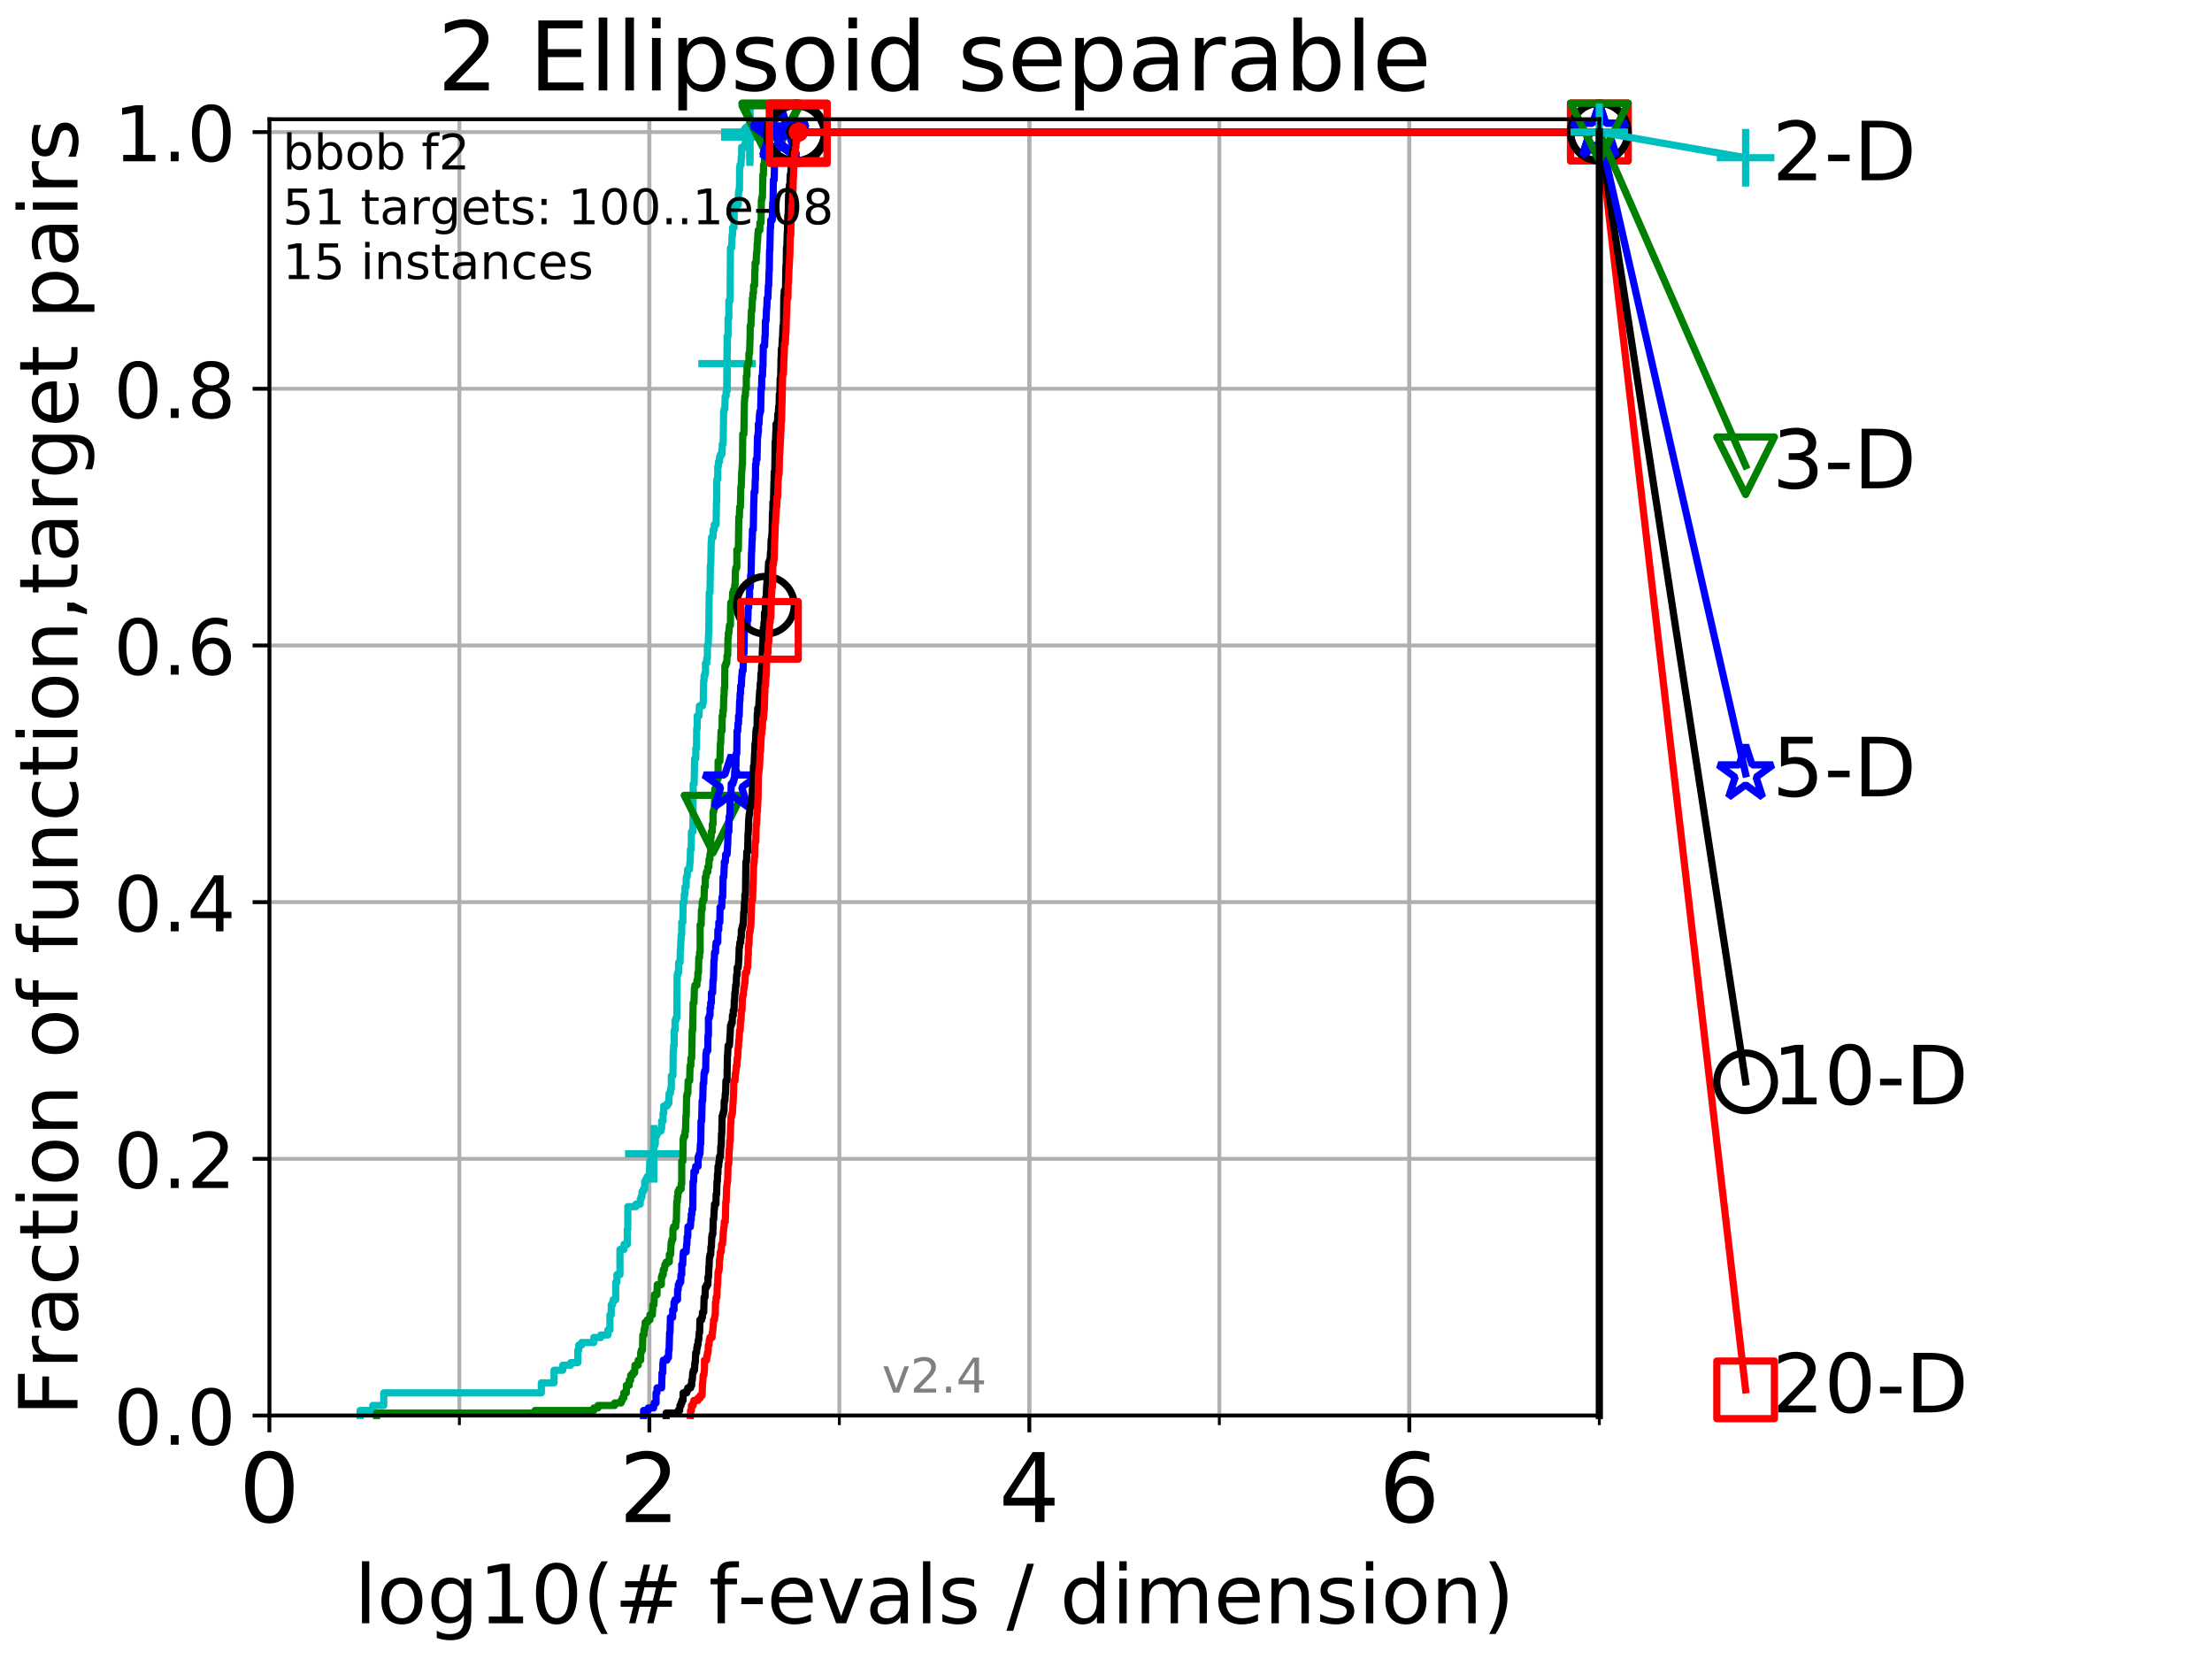 <?xml version="1.0" encoding="utf-8" standalone="no"?>
<!DOCTYPE svg PUBLIC "-//W3C//DTD SVG 1.1//EN"
  "http://www.w3.org/Graphics/SVG/1.1/DTD/svg11.dtd">
<!-- Created with matplotlib (http://matplotlib.org/) -->
<svg height="345.6pt" version="1.1" viewBox="0 0 460.8 345.6" width="460.8pt" xmlns="http://www.w3.org/2000/svg" xmlns:xlink="http://www.w3.org/1999/xlink">
 <defs>
  <style type="text/css">
*{stroke-linecap:butt;stroke-linejoin:round;}
  </style>
 </defs>
 <g id="figure_1">
  <g id="patch_1">
   <path d="M 0 345.6 
L 460.8 345.6 
L 460.8 0 
L 0 0 
z
" style="fill:#ffffff;"/>
  </g>
  <g id="axes_1">
   <g id="patch_2">
    <path d="M 56.12 294.88 
L 333.168 294.88 
L 333.168 24.84 
L 56.12 24.84 
z
" style="fill:#ffffff;"/>
   </g>
   <g id="matplotlib.axis_1">
    <g id="xtick_1">
     <g id="line2d_1">
      <path clip-path="url(#p21e8410d22)" d="M 56.12 294.88 
L 56.12 24.84 
" style="fill:none;stroke:#b0b0b0;stroke-linecap:square;stroke-width:0.8;"/>
     </g>
     <g id="line2d_2">
      <defs>
       <path d="M 0 0 
L 0 3.5 
" id="me6844d0efe" style="stroke:#000000;stroke-width:0.8;"/>
      </defs>
      <g>
       <use style="stroke:#000000;stroke-width:0.8;" x="56.12" xlink:href="#me6844d0efe" y="294.88"/>
      </g>
     </g>
     <g id="text_1">
      <!-- 0 -->
      <defs>
       <path d="M 31.781 66.406 
Q 24.172 66.406 20.328 58.906 
Q 16.5 51.422 16.5 36.375 
Q 16.5 21.391 20.328 13.891 
Q 24.172 6.391 31.781 6.391 
Q 39.453 6.391 43.281 13.891 
Q 47.125 21.391 47.125 36.375 
Q 47.125 51.422 43.281 58.906 
Q 39.453 66.406 31.781 66.406 
z
M 31.781 74.219 
Q 44.047 74.219 50.516 64.516 
Q 56.984 54.828 56.984 36.375 
Q 56.984 17.969 50.516 8.266 
Q 44.047 -1.422 31.781 -1.422 
Q 19.531 -1.422 13.062 8.266 
Q 6.594 17.969 6.594 36.375 
Q 6.594 54.828 13.062 64.516 
Q 19.531 74.219 31.781 74.219 
z
" id="DejaVuSans-30"/>
      </defs>
      <g transform="translate(49.758 317.077)scale(0.2 -0.2)">
       <use xlink:href="#DejaVuSans-30"/>
      </g>
     </g>
    </g>
    <g id="xtick_2">
     <g id="line2d_3">
      <path clip-path="url(#p21e8410d22)" d="M 135.277 294.88 
L 135.277 24.84 
" style="fill:none;stroke:#b0b0b0;stroke-linecap:square;stroke-width:0.8;"/>
     </g>
     <g id="line2d_4">
      <g>
       <use style="stroke:#000000;stroke-width:0.8;" x="135.277" xlink:href="#me6844d0efe" y="294.88"/>
      </g>
     </g>
     <g id="text_2">
      <!-- 2 -->
      <defs>
       <path d="M 19.188 8.297 
L 53.609 8.297 
L 53.609 0 
L 7.328 0 
L 7.328 8.297 
Q 12.938 14.109 22.625 23.891 
Q 32.328 33.688 34.812 36.531 
Q 39.547 41.844 41.422 45.531 
Q 43.312 49.219 43.312 52.781 
Q 43.312 58.594 39.234 62.25 
Q 35.156 65.922 28.609 65.922 
Q 23.969 65.922 18.812 64.312 
Q 13.672 62.703 7.812 59.422 
L 7.812 69.391 
Q 13.766 71.781 18.938 73 
Q 24.125 74.219 28.422 74.219 
Q 39.75 74.219 46.484 68.547 
Q 53.219 62.891 53.219 53.422 
Q 53.219 48.922 51.531 44.891 
Q 49.859 40.875 45.406 35.406 
Q 44.188 33.984 37.641 27.219 
Q 31.109 20.453 19.188 8.297 
z
" id="DejaVuSans-32"/>
      </defs>
      <g transform="translate(128.914 317.077)scale(0.2 -0.2)">
       <use xlink:href="#DejaVuSans-32"/>
      </g>
     </g>
    </g>
    <g id="xtick_3">
     <g id="line2d_5">
      <path clip-path="url(#p21e8410d22)" d="M 214.433 294.88 
L 214.433 24.84 
" style="fill:none;stroke:#b0b0b0;stroke-linecap:square;stroke-width:0.8;"/>
     </g>
     <g id="line2d_6">
      <g>
       <use style="stroke:#000000;stroke-width:0.8;" x="214.433" xlink:href="#me6844d0efe" y="294.88"/>
      </g>
     </g>
     <g id="text_3">
      <!-- 4 -->
      <defs>
       <path d="M 37.797 64.312 
L 12.891 25.391 
L 37.797 25.391 
z
M 35.203 72.906 
L 47.609 72.906 
L 47.609 25.391 
L 58.016 25.391 
L 58.016 17.188 
L 47.609 17.188 
L 47.609 0 
L 37.797 0 
L 37.797 17.188 
L 4.891 17.188 
L 4.891 26.703 
z
" id="DejaVuSans-34"/>
      </defs>
      <g transform="translate(208.071 317.077)scale(0.2 -0.2)">
       <use xlink:href="#DejaVuSans-34"/>
      </g>
     </g>
    </g>
    <g id="xtick_4">
     <g id="line2d_7">
      <path clip-path="url(#p21e8410d22)" d="M 293.59 294.88 
L 293.59 24.84 
" style="fill:none;stroke:#b0b0b0;stroke-linecap:square;stroke-width:0.8;"/>
     </g>
     <g id="line2d_8">
      <g>
       <use style="stroke:#000000;stroke-width:0.8;" x="293.59" xlink:href="#me6844d0efe" y="294.88"/>
      </g>
     </g>
     <g id="text_4">
      <!-- 6 -->
      <defs>
       <path d="M 33.016 40.375 
Q 26.375 40.375 22.484 35.828 
Q 18.609 31.297 18.609 23.391 
Q 18.609 15.531 22.484 10.953 
Q 26.375 6.391 33.016 6.391 
Q 39.656 6.391 43.531 10.953 
Q 47.406 15.531 47.406 23.391 
Q 47.406 31.297 43.531 35.828 
Q 39.656 40.375 33.016 40.375 
z
M 52.594 71.297 
L 52.594 62.312 
Q 48.875 64.062 45.094 64.984 
Q 41.312 65.922 37.594 65.922 
Q 27.828 65.922 22.672 59.328 
Q 17.531 52.734 16.797 39.406 
Q 19.672 43.656 24.016 45.922 
Q 28.375 48.188 33.594 48.188 
Q 44.578 48.188 50.953 41.516 
Q 57.328 34.859 57.328 23.391 
Q 57.328 12.156 50.688 5.359 
Q 44.047 -1.422 33.016 -1.422 
Q 20.359 -1.422 13.672 8.266 
Q 6.984 17.969 6.984 36.375 
Q 6.984 53.656 15.188 63.938 
Q 23.391 74.219 37.203 74.219 
Q 40.922 74.219 44.703 73.484 
Q 48.484 72.75 52.594 71.297 
z
" id="DejaVuSans-36"/>
      </defs>
      <g transform="translate(287.227 317.077)scale(0.2 -0.2)">
       <use xlink:href="#DejaVuSans-36"/>
      </g>
     </g>
    </g>
    <g id="xtick_5">
     <g id="line2d_9">
      <path clip-path="url(#p21e8410d22)" d="M 56.12 294.88 
L 56.12 24.84 
" style="fill:none;stroke:#b0b0b0;stroke-linecap:square;stroke-width:0.8;"/>
     </g>
     <g id="line2d_10">
      <defs>
       <path d="M 0 0 
L 0 2 
" id="m5051be6420" style="stroke:#000000;stroke-width:0.6;"/>
      </defs>
      <g>
       <use style="stroke:#000000;stroke-width:0.6;" x="56.12" xlink:href="#m5051be6420" y="294.88"/>
      </g>
     </g>
    </g>
    <g id="xtick_6">
     <g id="line2d_11">
      <path clip-path="url(#p21e8410d22)" d="M 95.698 294.88 
L 95.698 24.84 
" style="fill:none;stroke:#b0b0b0;stroke-linecap:square;stroke-width:0.8;"/>
     </g>
     <g id="line2d_12">
      <g>
       <use style="stroke:#000000;stroke-width:0.6;" x="95.698" xlink:href="#m5051be6420" y="294.88"/>
      </g>
     </g>
    </g>
    <g id="xtick_7">
     <g id="line2d_13">
      <path clip-path="url(#p21e8410d22)" d="M 135.277 294.88 
L 135.277 24.84 
" style="fill:none;stroke:#b0b0b0;stroke-linecap:square;stroke-width:0.8;"/>
     </g>
     <g id="line2d_14">
      <g>
       <use style="stroke:#000000;stroke-width:0.6;" x="135.277" xlink:href="#m5051be6420" y="294.88"/>
      </g>
     </g>
    </g>
    <g id="xtick_8">
     <g id="line2d_15">
      <path clip-path="url(#p21e8410d22)" d="M 174.855 294.88 
L 174.855 24.84 
" style="fill:none;stroke:#b0b0b0;stroke-linecap:square;stroke-width:0.8;"/>
     </g>
     <g id="line2d_16">
      <g>
       <use style="stroke:#000000;stroke-width:0.6;" x="174.855" xlink:href="#m5051be6420" y="294.88"/>
      </g>
     </g>
    </g>
    <g id="xtick_9">
     <g id="line2d_17">
      <path clip-path="url(#p21e8410d22)" d="M 214.433 294.88 
L 214.433 24.84 
" style="fill:none;stroke:#b0b0b0;stroke-linecap:square;stroke-width:0.8;"/>
     </g>
     <g id="line2d_18">
      <g>
       <use style="stroke:#000000;stroke-width:0.6;" x="214.433" xlink:href="#m5051be6420" y="294.88"/>
      </g>
     </g>
    </g>
    <g id="xtick_10">
     <g id="line2d_19">
      <path clip-path="url(#p21e8410d22)" d="M 254.011 294.88 
L 254.011 24.84 
" style="fill:none;stroke:#b0b0b0;stroke-linecap:square;stroke-width:0.8;"/>
     </g>
     <g id="line2d_20">
      <g>
       <use style="stroke:#000000;stroke-width:0.6;" x="254.011" xlink:href="#m5051be6420" y="294.88"/>
      </g>
     </g>
    </g>
    <g id="xtick_11">
     <g id="line2d_21">
      <path clip-path="url(#p21e8410d22)" d="M 293.59 294.88 
L 293.59 24.84 
" style="fill:none;stroke:#b0b0b0;stroke-linecap:square;stroke-width:0.8;"/>
     </g>
     <g id="line2d_22">
      <g>
       <use style="stroke:#000000;stroke-width:0.6;" x="293.59" xlink:href="#m5051be6420" y="294.88"/>
      </g>
     </g>
    </g>
    <g id="xtick_12">
     <g id="line2d_23">
      <path clip-path="url(#p21e8410d22)" d="M 333.168 294.88 
L 333.168 24.84 
" style="fill:none;stroke:#b0b0b0;stroke-linecap:square;stroke-width:0.8;"/>
     </g>
     <g id="line2d_24">
      <g>
       <use style="stroke:#000000;stroke-width:0.6;" x="333.168" xlink:href="#m5051be6420" y="294.88"/>
      </g>
     </g>
    </g>
    <g id="text_5">
     <!-- log10(# f-evals / dimension) -->
     <defs>
      <path d="M 9.422 75.984 
L 18.406 75.984 
L 18.406 0 
L 9.422 0 
z
" id="DejaVuSans-6c"/>
      <path d="M 30.609 48.391 
Q 23.391 48.391 19.188 42.75 
Q 14.984 37.109 14.984 27.297 
Q 14.984 17.484 19.156 11.844 
Q 23.344 6.203 30.609 6.203 
Q 37.797 6.203 41.984 11.859 
Q 46.188 17.531 46.188 27.297 
Q 46.188 37.016 41.984 42.703 
Q 37.797 48.391 30.609 48.391 
z
M 30.609 56 
Q 42.328 56 49.016 48.375 
Q 55.719 40.766 55.719 27.297 
Q 55.719 13.875 49.016 6.219 
Q 42.328 -1.422 30.609 -1.422 
Q 18.844 -1.422 12.172 6.219 
Q 5.516 13.875 5.516 27.297 
Q 5.516 40.766 12.172 48.375 
Q 18.844 56 30.609 56 
z
" id="DejaVuSans-6f"/>
      <path d="M 45.406 27.984 
Q 45.406 37.75 41.375 43.109 
Q 37.359 48.484 30.078 48.484 
Q 22.859 48.484 18.828 43.109 
Q 14.797 37.75 14.797 27.984 
Q 14.797 18.266 18.828 12.891 
Q 22.859 7.516 30.078 7.516 
Q 37.359 7.516 41.375 12.891 
Q 45.406 18.266 45.406 27.984 
z
M 54.391 6.781 
Q 54.391 -7.172 48.188 -13.984 
Q 42 -20.797 29.203 -20.797 
Q 24.469 -20.797 20.266 -20.094 
Q 16.062 -19.391 12.109 -17.922 
L 12.109 -9.188 
Q 16.062 -11.328 19.922 -12.344 
Q 23.781 -13.375 27.781 -13.375 
Q 36.625 -13.375 41.016 -8.766 
Q 45.406 -4.156 45.406 5.172 
L 45.406 9.625 
Q 42.625 4.781 38.281 2.391 
Q 33.938 0 27.875 0 
Q 17.828 0 11.672 7.656 
Q 5.516 15.328 5.516 27.984 
Q 5.516 40.672 11.672 48.328 
Q 17.828 56 27.875 56 
Q 33.938 56 38.281 53.609 
Q 42.625 51.219 45.406 46.391 
L 45.406 54.688 
L 54.391 54.688 
z
" id="DejaVuSans-67"/>
      <path d="M 12.406 8.297 
L 28.516 8.297 
L 28.516 63.922 
L 10.984 60.406 
L 10.984 69.391 
L 28.422 72.906 
L 38.281 72.906 
L 38.281 8.297 
L 54.391 8.297 
L 54.391 0 
L 12.406 0 
z
" id="DejaVuSans-31"/>
      <path d="M 31 75.875 
Q 24.469 64.656 21.281 53.656 
Q 18.109 42.672 18.109 31.391 
Q 18.109 20.125 21.312 9.062 
Q 24.516 -2 31 -13.188 
L 23.188 -13.188 
Q 15.875 -1.703 12.234 9.375 
Q 8.594 20.453 8.594 31.391 
Q 8.594 42.281 12.203 53.312 
Q 15.828 64.359 23.188 75.875 
z
" id="DejaVuSans-28"/>
      <path d="M 51.125 44 
L 36.922 44 
L 32.812 27.688 
L 47.125 27.688 
z
M 43.797 71.781 
L 38.719 51.516 
L 52.984 51.516 
L 58.109 71.781 
L 65.922 71.781 
L 60.891 51.516 
L 76.125 51.516 
L 76.125 44 
L 58.984 44 
L 54.984 27.688 
L 70.516 27.688 
L 70.516 20.219 
L 53.078 20.219 
L 48 0 
L 40.188 0 
L 45.219 20.219 
L 30.906 20.219 
L 25.875 0 
L 18.016 0 
L 23.094 20.219 
L 7.719 20.219 
L 7.719 27.688 
L 24.906 27.688 
L 29 44 
L 13.281 44 
L 13.281 51.516 
L 30.906 51.516 
L 35.891 71.781 
z
" id="DejaVuSans-23"/>
      <path id="DejaVuSans-20"/>
      <path d="M 37.109 75.984 
L 37.109 68.5 
L 28.516 68.5 
Q 23.688 68.5 21.797 66.547 
Q 19.922 64.594 19.922 59.516 
L 19.922 54.688 
L 34.719 54.688 
L 34.719 47.703 
L 19.922 47.703 
L 19.922 0 
L 10.891 0 
L 10.891 47.703 
L 2.297 47.703 
L 2.297 54.688 
L 10.891 54.688 
L 10.891 58.5 
Q 10.891 67.625 15.141 71.797 
Q 19.391 75.984 28.609 75.984 
z
" id="DejaVuSans-66"/>
      <path d="M 4.891 31.391 
L 31.203 31.391 
L 31.203 23.391 
L 4.891 23.391 
z
" id="DejaVuSans-2d"/>
      <path d="M 56.203 29.594 
L 56.203 25.203 
L 14.891 25.203 
Q 15.484 15.922 20.484 11.062 
Q 25.484 6.203 34.422 6.203 
Q 39.594 6.203 44.453 7.469 
Q 49.312 8.734 54.109 11.281 
L 54.109 2.781 
Q 49.266 0.734 44.188 -0.344 
Q 39.109 -1.422 33.891 -1.422 
Q 20.797 -1.422 13.156 6.188 
Q 5.516 13.812 5.516 26.812 
Q 5.516 40.234 12.766 48.109 
Q 20.016 56 32.328 56 
Q 43.359 56 49.781 48.891 
Q 56.203 41.797 56.203 29.594 
z
M 47.219 32.234 
Q 47.125 39.594 43.094 43.984 
Q 39.062 48.391 32.422 48.391 
Q 24.906 48.391 20.391 44.141 
Q 15.875 39.891 15.188 32.172 
z
" id="DejaVuSans-65"/>
      <path d="M 2.984 54.688 
L 12.5 54.688 
L 29.594 8.797 
L 46.688 54.688 
L 56.203 54.688 
L 35.688 0 
L 23.484 0 
z
" id="DejaVuSans-76"/>
      <path d="M 34.281 27.484 
Q 23.391 27.484 19.188 25 
Q 14.984 22.516 14.984 16.5 
Q 14.984 11.719 18.141 8.906 
Q 21.297 6.109 26.703 6.109 
Q 34.188 6.109 38.703 11.406 
Q 43.219 16.703 43.219 25.484 
L 43.219 27.484 
z
M 52.203 31.203 
L 52.203 0 
L 43.219 0 
L 43.219 8.297 
Q 40.141 3.328 35.547 0.953 
Q 30.953 -1.422 24.312 -1.422 
Q 15.922 -1.422 10.953 3.297 
Q 6 8.016 6 15.922 
Q 6 25.141 12.172 29.828 
Q 18.359 34.516 30.609 34.516 
L 43.219 34.516 
L 43.219 35.406 
Q 43.219 41.609 39.141 45 
Q 35.062 48.391 27.688 48.391 
Q 23 48.391 18.547 47.266 
Q 14.109 46.141 10.016 43.891 
L 10.016 52.203 
Q 14.938 54.109 19.578 55.047 
Q 24.219 56 28.609 56 
Q 40.484 56 46.344 49.844 
Q 52.203 43.703 52.203 31.203 
z
" id="DejaVuSans-61"/>
      <path d="M 44.281 53.078 
L 44.281 44.578 
Q 40.484 46.531 36.375 47.5 
Q 32.281 48.484 27.875 48.484 
Q 21.188 48.484 17.844 46.438 
Q 14.5 44.391 14.5 40.281 
Q 14.5 37.156 16.891 35.375 
Q 19.281 33.594 26.516 31.984 
L 29.594 31.297 
Q 39.156 29.25 43.188 25.516 
Q 47.219 21.781 47.219 15.094 
Q 47.219 7.469 41.188 3.016 
Q 35.156 -1.422 24.609 -1.422 
Q 20.219 -1.422 15.453 -0.562 
Q 10.688 0.297 5.422 2 
L 5.422 11.281 
Q 10.406 8.688 15.234 7.391 
Q 20.062 6.109 24.812 6.109 
Q 31.156 6.109 34.562 8.281 
Q 37.984 10.453 37.984 14.406 
Q 37.984 18.062 35.516 20.016 
Q 33.062 21.969 24.703 23.781 
L 21.578 24.516 
Q 13.234 26.266 9.516 29.906 
Q 5.812 33.547 5.812 39.891 
Q 5.812 47.609 11.281 51.797 
Q 16.75 56 26.812 56 
Q 31.781 56 36.172 55.266 
Q 40.578 54.547 44.281 53.078 
z
" id="DejaVuSans-73"/>
      <path d="M 25.391 72.906 
L 33.688 72.906 
L 8.297 -9.281 
L 0 -9.281 
z
" id="DejaVuSans-2f"/>
      <path d="M 45.406 46.391 
L 45.406 75.984 
L 54.391 75.984 
L 54.391 0 
L 45.406 0 
L 45.406 8.203 
Q 42.578 3.328 38.25 0.953 
Q 33.938 -1.422 27.875 -1.422 
Q 17.969 -1.422 11.734 6.484 
Q 5.516 14.406 5.516 27.297 
Q 5.516 40.188 11.734 48.094 
Q 17.969 56 27.875 56 
Q 33.938 56 38.25 53.625 
Q 42.578 51.266 45.406 46.391 
z
M 14.797 27.297 
Q 14.797 17.391 18.875 11.75 
Q 22.953 6.109 30.078 6.109 
Q 37.203 6.109 41.297 11.75 
Q 45.406 17.391 45.406 27.297 
Q 45.406 37.203 41.297 42.844 
Q 37.203 48.484 30.078 48.484 
Q 22.953 48.484 18.875 42.844 
Q 14.797 37.203 14.797 27.297 
z
" id="DejaVuSans-64"/>
      <path d="M 9.422 54.688 
L 18.406 54.688 
L 18.406 0 
L 9.422 0 
z
M 9.422 75.984 
L 18.406 75.984 
L 18.406 64.594 
L 9.422 64.594 
z
" id="DejaVuSans-69"/>
      <path d="M 52 44.188 
Q 55.375 50.25 60.062 53.125 
Q 64.75 56 71.094 56 
Q 79.641 56 84.281 50.016 
Q 88.922 44.047 88.922 33.016 
L 88.922 0 
L 79.891 0 
L 79.891 32.719 
Q 79.891 40.578 77.094 44.375 
Q 74.312 48.188 68.609 48.188 
Q 61.625 48.188 57.562 43.547 
Q 53.516 38.922 53.516 30.906 
L 53.516 0 
L 44.484 0 
L 44.484 32.719 
Q 44.484 40.625 41.703 44.406 
Q 38.922 48.188 33.109 48.188 
Q 26.219 48.188 22.156 43.531 
Q 18.109 38.875 18.109 30.906 
L 18.109 0 
L 9.078 0 
L 9.078 54.688 
L 18.109 54.688 
L 18.109 46.188 
Q 21.188 51.219 25.484 53.609 
Q 29.781 56 35.688 56 
Q 41.656 56 45.828 52.969 
Q 50 49.953 52 44.188 
z
" id="DejaVuSans-6d"/>
      <path d="M 54.891 33.016 
L 54.891 0 
L 45.906 0 
L 45.906 32.719 
Q 45.906 40.484 42.875 44.328 
Q 39.844 48.188 33.797 48.188 
Q 26.516 48.188 22.312 43.547 
Q 18.109 38.922 18.109 30.906 
L 18.109 0 
L 9.078 0 
L 9.078 54.688 
L 18.109 54.688 
L 18.109 46.188 
Q 21.344 51.125 25.703 53.562 
Q 30.078 56 35.797 56 
Q 45.219 56 50.047 50.172 
Q 54.891 44.344 54.891 33.016 
z
" id="DejaVuSans-6e"/>
      <path d="M 8.016 75.875 
L 15.828 75.875 
Q 23.141 64.359 26.781 53.312 
Q 30.422 42.281 30.422 31.391 
Q 30.422 20.453 26.781 9.375 
Q 23.141 -1.703 15.828 -13.188 
L 8.016 -13.188 
Q 14.5 -2 17.703 9.062 
Q 20.906 20.125 20.906 31.391 
Q 20.906 42.672 17.703 53.656 
Q 14.5 64.656 8.016 75.875 
z
" id="DejaVuSans-29"/>
     </defs>
     <g transform="translate(73.803 338.154)scale(0.17 -0.17)">
      <use xlink:href="#DejaVuSans-6c"/>
      <use x="27.783" xlink:href="#DejaVuSans-6f"/>
      <use x="88.965" xlink:href="#DejaVuSans-67"/>
      <use x="152.441" xlink:href="#DejaVuSans-31"/>
      <use x="216.064" xlink:href="#DejaVuSans-30"/>
      <use x="279.688" xlink:href="#DejaVuSans-28"/>
      <use x="318.701" xlink:href="#DejaVuSans-23"/>
      <use x="402.49" xlink:href="#DejaVuSans-20"/>
      <use x="434.277" xlink:href="#DejaVuSans-66"/>
      <use x="469.404" xlink:href="#DejaVuSans-2d"/>
      <use x="505.488" xlink:href="#DejaVuSans-65"/>
      <use x="567.012" xlink:href="#DejaVuSans-76"/>
      <use x="626.191" xlink:href="#DejaVuSans-61"/>
      <use x="687.471" xlink:href="#DejaVuSans-6c"/>
      <use x="715.254" xlink:href="#DejaVuSans-73"/>
      <use x="767.354" xlink:href="#DejaVuSans-20"/>
      <use x="799.141" xlink:href="#DejaVuSans-2f"/>
      <use x="832.832" xlink:href="#DejaVuSans-20"/>
      <use x="864.619" xlink:href="#DejaVuSans-64"/>
      <use x="928.096" xlink:href="#DejaVuSans-69"/>
      <use x="955.879" xlink:href="#DejaVuSans-6d"/>
      <use x="1053.291" xlink:href="#DejaVuSans-65"/>
      <use x="1114.814" xlink:href="#DejaVuSans-6e"/>
      <use x="1178.193" xlink:href="#DejaVuSans-73"/>
      <use x="1230.293" xlink:href="#DejaVuSans-69"/>
      <use x="1258.076" xlink:href="#DejaVuSans-6f"/>
      <use x="1319.258" xlink:href="#DejaVuSans-6e"/>
      <use x="1382.637" xlink:href="#DejaVuSans-29"/>
     </g>
    </g>
   </g>
   <g id="matplotlib.axis_2">
    <g id="ytick_1">
     <g id="line2d_25">
      <path clip-path="url(#p21e8410d22)" d="M 56.12 294.88 
L 333.168 294.88 
" style="fill:none;stroke:#b0b0b0;stroke-linecap:square;stroke-width:0.8;"/>
     </g>
     <g id="line2d_26">
      <defs>
       <path d="M 0 0 
L -3.5 0 
" id="m60ac0eb9b6" style="stroke:#000000;stroke-width:0.8;"/>
      </defs>
      <g>
       <use style="stroke:#000000;stroke-width:0.8;" x="56.12" xlink:href="#m60ac0eb9b6" y="294.88"/>
      </g>
     </g>
     <g id="text_6">
      <!-- 0.0 -->
      <defs>
       <path d="M 10.688 12.406 
L 21 12.406 
L 21 0 
L 10.688 0 
z
" id="DejaVuSans-2e"/>
      </defs>
      <g transform="translate(23.675 300.959)scale(0.16 -0.16)">
       <use xlink:href="#DejaVuSans-30"/>
       <use x="63.623" xlink:href="#DejaVuSans-2e"/>
       <use x="95.41" xlink:href="#DejaVuSans-30"/>
      </g>
     </g>
    </g>
    <g id="ytick_2">
     <g id="line2d_27">
      <path clip-path="url(#p21e8410d22)" d="M 56.12 241.407 
L 333.168 241.407 
" style="fill:none;stroke:#b0b0b0;stroke-linecap:square;stroke-width:0.8;"/>
     </g>
     <g id="line2d_28">
      <g>
       <use style="stroke:#000000;stroke-width:0.8;" x="56.12" xlink:href="#m60ac0eb9b6" y="241.407"/>
      </g>
     </g>
     <g id="text_7">
      <!-- 0.2 -->
      <g transform="translate(23.675 247.485)scale(0.16 -0.16)">
       <use xlink:href="#DejaVuSans-30"/>
       <use x="63.623" xlink:href="#DejaVuSans-2e"/>
       <use x="95.41" xlink:href="#DejaVuSans-32"/>
      </g>
     </g>
    </g>
    <g id="ytick_3">
     <g id="line2d_29">
      <path clip-path="url(#p21e8410d22)" d="M 56.12 187.933 
L 333.168 187.933 
" style="fill:none;stroke:#b0b0b0;stroke-linecap:square;stroke-width:0.8;"/>
     </g>
     <g id="line2d_30">
      <g>
       <use style="stroke:#000000;stroke-width:0.8;" x="56.12" xlink:href="#m60ac0eb9b6" y="187.933"/>
      </g>
     </g>
     <g id="text_8">
      <!-- 0.4 -->
      <g transform="translate(23.675 194.012)scale(0.16 -0.16)">
       <use xlink:href="#DejaVuSans-30"/>
       <use x="63.623" xlink:href="#DejaVuSans-2e"/>
       <use x="95.41" xlink:href="#DejaVuSans-34"/>
      </g>
     </g>
    </g>
    <g id="ytick_4">
     <g id="line2d_31">
      <path clip-path="url(#p21e8410d22)" d="M 56.12 134.46 
L 333.168 134.46 
" style="fill:none;stroke:#b0b0b0;stroke-linecap:square;stroke-width:0.8;"/>
     </g>
     <g id="line2d_32">
      <g>
       <use style="stroke:#000000;stroke-width:0.8;" x="56.12" xlink:href="#m60ac0eb9b6" y="134.46"/>
      </g>
     </g>
     <g id="text_9">
      <!-- 0.6 -->
      <g transform="translate(23.675 140.539)scale(0.16 -0.16)">
       <use xlink:href="#DejaVuSans-30"/>
       <use x="63.623" xlink:href="#DejaVuSans-2e"/>
       <use x="95.41" xlink:href="#DejaVuSans-36"/>
      </g>
     </g>
    </g>
    <g id="ytick_5">
     <g id="line2d_33">
      <path clip-path="url(#p21e8410d22)" d="M 56.12 80.987 
L 333.168 80.987 
" style="fill:none;stroke:#b0b0b0;stroke-linecap:square;stroke-width:0.8;"/>
     </g>
     <g id="line2d_34">
      <g>
       <use style="stroke:#000000;stroke-width:0.8;" x="56.12" xlink:href="#m60ac0eb9b6" y="80.987"/>
      </g>
     </g>
     <g id="text_10">
      <!-- 0.8 -->
      <defs>
       <path d="M 31.781 34.625 
Q 24.75 34.625 20.719 30.859 
Q 16.703 27.094 16.703 20.516 
Q 16.703 13.922 20.719 10.156 
Q 24.75 6.391 31.781 6.391 
Q 38.812 6.391 42.859 10.172 
Q 46.922 13.969 46.922 20.516 
Q 46.922 27.094 42.891 30.859 
Q 38.875 34.625 31.781 34.625 
z
M 21.922 38.812 
Q 15.578 40.375 12.031 44.719 
Q 8.5 49.078 8.5 55.328 
Q 8.5 64.062 14.719 69.141 
Q 20.953 74.219 31.781 74.219 
Q 42.672 74.219 48.875 69.141 
Q 55.078 64.062 55.078 55.328 
Q 55.078 49.078 51.531 44.719 
Q 48 40.375 41.703 38.812 
Q 48.828 37.156 52.797 32.312 
Q 56.781 27.484 56.781 20.516 
Q 56.781 9.906 50.312 4.234 
Q 43.844 -1.422 31.781 -1.422 
Q 19.734 -1.422 13.25 4.234 
Q 6.781 9.906 6.781 20.516 
Q 6.781 27.484 10.781 32.312 
Q 14.797 37.156 21.922 38.812 
z
M 18.312 54.391 
Q 18.312 48.734 21.844 45.562 
Q 25.391 42.391 31.781 42.391 
Q 38.141 42.391 41.719 45.562 
Q 45.312 48.734 45.312 54.391 
Q 45.312 60.062 41.719 63.234 
Q 38.141 66.406 31.781 66.406 
Q 25.391 66.406 21.844 63.234 
Q 18.312 60.062 18.312 54.391 
z
" id="DejaVuSans-38"/>
      </defs>
      <g transform="translate(23.675 87.066)scale(0.16 -0.16)">
       <use xlink:href="#DejaVuSans-30"/>
       <use x="63.623" xlink:href="#DejaVuSans-2e"/>
       <use x="95.41" xlink:href="#DejaVuSans-38"/>
      </g>
     </g>
    </g>
    <g id="ytick_6">
     <g id="line2d_35">
      <path clip-path="url(#p21e8410d22)" d="M 56.12 27.514 
L 333.168 27.514 
" style="fill:none;stroke:#b0b0b0;stroke-linecap:square;stroke-width:0.8;"/>
     </g>
     <g id="line2d_36">
      <g>
       <use style="stroke:#000000;stroke-width:0.8;" x="56.12" xlink:href="#m60ac0eb9b6" y="27.514"/>
      </g>
     </g>
     <g id="text_11">
      <!-- 1.0 -->
      <g transform="translate(23.675 33.592)scale(0.16 -0.16)">
       <use xlink:href="#DejaVuSans-31"/>
       <use x="63.623" xlink:href="#DejaVuSans-2e"/>
       <use x="95.41" xlink:href="#DejaVuSans-30"/>
      </g>
     </g>
    </g>
    <g id="text_12">
     <!-- Fraction of function,target pairs -->
     <defs>
      <path d="M 9.812 72.906 
L 51.703 72.906 
L 51.703 64.594 
L 19.672 64.594 
L 19.672 43.109 
L 48.578 43.109 
L 48.578 34.812 
L 19.672 34.812 
L 19.672 0 
L 9.812 0 
z
" id="DejaVuSans-46"/>
      <path d="M 41.109 46.297 
Q 39.594 47.172 37.812 47.578 
Q 36.031 48 33.891 48 
Q 26.266 48 22.188 43.047 
Q 18.109 38.094 18.109 28.812 
L 18.109 0 
L 9.078 0 
L 9.078 54.688 
L 18.109 54.688 
L 18.109 46.188 
Q 20.953 51.172 25.484 53.578 
Q 30.031 56 36.531 56 
Q 37.453 56 38.578 55.875 
Q 39.703 55.766 41.062 55.516 
z
" id="DejaVuSans-72"/>
      <path d="M 48.781 52.594 
L 48.781 44.188 
Q 44.969 46.297 41.141 47.344 
Q 37.312 48.391 33.406 48.391 
Q 24.656 48.391 19.812 42.844 
Q 14.984 37.312 14.984 27.297 
Q 14.984 17.281 19.812 11.734 
Q 24.656 6.203 33.406 6.203 
Q 37.312 6.203 41.141 7.25 
Q 44.969 8.297 48.781 10.406 
L 48.781 2.094 
Q 45.016 0.344 40.984 -0.531 
Q 36.969 -1.422 32.422 -1.422 
Q 20.062 -1.422 12.781 6.344 
Q 5.516 14.109 5.516 27.297 
Q 5.516 40.672 12.859 48.328 
Q 20.219 56 33.016 56 
Q 37.156 56 41.109 55.141 
Q 45.062 54.297 48.781 52.594 
z
" id="DejaVuSans-63"/>
      <path d="M 18.312 70.219 
L 18.312 54.688 
L 36.812 54.688 
L 36.812 47.703 
L 18.312 47.703 
L 18.312 18.016 
Q 18.312 11.328 20.141 9.422 
Q 21.969 7.516 27.594 7.516 
L 36.812 7.516 
L 36.812 0 
L 27.594 0 
Q 17.188 0 13.234 3.875 
Q 9.281 7.766 9.281 18.016 
L 9.281 47.703 
L 2.688 47.703 
L 2.688 54.688 
L 9.281 54.688 
L 9.281 70.219 
z
" id="DejaVuSans-74"/>
      <path d="M 8.5 21.578 
L 8.5 54.688 
L 17.484 54.688 
L 17.484 21.922 
Q 17.484 14.156 20.5 10.266 
Q 23.531 6.391 29.594 6.391 
Q 36.859 6.391 41.078 11.031 
Q 45.312 15.672 45.312 23.688 
L 45.312 54.688 
L 54.297 54.688 
L 54.297 0 
L 45.312 0 
L 45.312 8.406 
Q 42.047 3.422 37.719 1 
Q 33.406 -1.422 27.688 -1.422 
Q 18.266 -1.422 13.375 4.438 
Q 8.5 10.297 8.5 21.578 
z
M 31.109 56 
z
" id="DejaVuSans-75"/>
      <path d="M 11.719 12.406 
L 22.016 12.406 
L 22.016 4 
L 14.016 -11.625 
L 7.719 -11.625 
L 11.719 4 
z
" id="DejaVuSans-2c"/>
      <path d="M 18.109 8.203 
L 18.109 -20.797 
L 9.078 -20.797 
L 9.078 54.688 
L 18.109 54.688 
L 18.109 46.391 
Q 20.953 51.266 25.266 53.625 
Q 29.594 56 35.594 56 
Q 45.562 56 51.781 48.094 
Q 58.016 40.188 58.016 27.297 
Q 58.016 14.406 51.781 6.484 
Q 45.562 -1.422 35.594 -1.422 
Q 29.594 -1.422 25.266 0.953 
Q 20.953 3.328 18.109 8.203 
z
M 48.688 27.297 
Q 48.688 37.203 44.609 42.844 
Q 40.531 48.484 33.406 48.484 
Q 26.266 48.484 22.188 42.844 
Q 18.109 37.203 18.109 27.297 
Q 18.109 17.391 22.188 11.75 
Q 26.266 6.109 33.406 6.109 
Q 40.531 6.109 44.609 11.75 
Q 48.688 17.391 48.688 27.297 
z
" id="DejaVuSans-70"/>
     </defs>
     <g transform="translate(16.14 294.999)rotate(-90)scale(0.17 -0.17)">
      <use xlink:href="#DejaVuSans-46"/>
      <use x="57.41" xlink:href="#DejaVuSans-72"/>
      <use x="98.523" xlink:href="#DejaVuSans-61"/>
      <use x="159.803" xlink:href="#DejaVuSans-63"/>
      <use x="214.783" xlink:href="#DejaVuSans-74"/>
      <use x="253.992" xlink:href="#DejaVuSans-69"/>
      <use x="281.775" xlink:href="#DejaVuSans-6f"/>
      <use x="342.957" xlink:href="#DejaVuSans-6e"/>
      <use x="406.336" xlink:href="#DejaVuSans-20"/>
      <use x="438.123" xlink:href="#DejaVuSans-6f"/>
      <use x="499.305" xlink:href="#DejaVuSans-66"/>
      <use x="534.51" xlink:href="#DejaVuSans-20"/>
      <use x="566.297" xlink:href="#DejaVuSans-66"/>
      <use x="601.502" xlink:href="#DejaVuSans-75"/>
      <use x="664.881" xlink:href="#DejaVuSans-6e"/>
      <use x="728.26" xlink:href="#DejaVuSans-63"/>
      <use x="783.24" xlink:href="#DejaVuSans-74"/>
      <use x="822.449" xlink:href="#DejaVuSans-69"/>
      <use x="850.232" xlink:href="#DejaVuSans-6f"/>
      <use x="911.414" xlink:href="#DejaVuSans-6e"/>
      <use x="974.793" xlink:href="#DejaVuSans-2c"/>
      <use x="1006.58" xlink:href="#DejaVuSans-74"/>
      <use x="1045.789" xlink:href="#DejaVuSans-61"/>
      <use x="1107.068" xlink:href="#DejaVuSans-72"/>
      <use x="1148.166" xlink:href="#DejaVuSans-67"/>
      <use x="1211.643" xlink:href="#DejaVuSans-65"/>
      <use x="1273.166" xlink:href="#DejaVuSans-74"/>
      <use x="1312.375" xlink:href="#DejaVuSans-20"/>
      <use x="1344.162" xlink:href="#DejaVuSans-70"/>
      <use x="1407.639" xlink:href="#DejaVuSans-61"/>
      <use x="1468.918" xlink:href="#DejaVuSans-69"/>
      <use x="1496.701" xlink:href="#DejaVuSans-72"/>
      <use x="1537.814" xlink:href="#DejaVuSans-73"/>
     </g>
    </g>
   </g>
   <g id="line2d_37">
    <defs>
     <path d="M 0 1.5 
C 0.398 1.5 0.779 1.342 1.061 1.061 
C 1.342 0.779 1.5 0.398 1.5 0 
C 1.5 -0.398 1.342 -0.779 1.061 -1.061 
C 0.779 -1.342 0.398 -1.5 0 -1.5 
C -0.398 -1.5 -0.779 -1.342 -1.061 -1.061 
C -1.342 -0.779 -1.5 -0.398 -1.5 0 
C -1.5 0.398 -1.342 0.779 -1.061 1.061 
C -0.779 1.342 -0.398 1.5 0 1.5 
z
" id="ma586355abb" style="stroke:#00bfbf;"/>
    </defs>
    <g>
     <use style="fill:#00bfbf;stroke:#00bfbf;" x="156.21" xlink:href="#ma586355abb" y="27.514"/>
     <use style="fill:#00bfbf;stroke:#00bfbf;" x="156.21" xlink:href="#ma586355abb" y="27.514"/>
    </g>
   </g>
   <g id="line2d_38">
    <path d="M 75.004 294.88 
L 75.004 293.832 
L 77.653 293.832 
L 77.653 292.783 
L 79.949 292.783 
L 79.949 290.162 
L 112.771 290.162 
L 112.771 288.065 
L 115.421 288.065 
L 115.421 285.444 
L 117.232 285.444 
L 117.232 284.395 
L 118.87 284.395 
L 118.87 283.871 
L 120.365 283.871 
L 120.365 281.25 
L 120.569 281.25 
L 120.569 280.201 
L 121.165 280.201 
L 121.165 279.677 
L 123.703 279.677 
L 123.703 278.628 
L 125.156 278.628 
L 125.156 278.104 
L 126.639 278.104 
L 126.639 277.056 
L 127.06 277.056 
L 127.06 273.91 
L 127.335 273.91 
L 127.335 271.813 
L 127.606 271.813 
L 127.606 271.289 
L 127.739 271.289 
L 127.739 270.765 
L 128.264 270.765 
L 128.264 267.095 
L 128.521 267.095 
L 128.521 265.522 
L 129.146 265.522 
L 129.146 260.28 
L 129.984 260.28 
L 129.984 259.231 
L 130.672 259.231 
L 130.672 256.086 
L 130.784 256.086 
L 130.784 251.367 
L 132.483 251.367 
L 132.483 250.843 
L 133.37 250.843 
L 133.37 249.795 
L 133.561 249.795 
L 133.561 249.27 
L 133.75 249.27 
L 133.75 248.222 
L 134.029 248.222 
L 134.029 247.698 
L 134.304 247.698 
L 134.304 246.125 
L 134.575 246.125 
L 134.575 245.601 
L 134.841 245.601 
L 134.841 245.076 
L 135.277 245.076 
L 135.362 241.931 
L 135.617 241.931 
L 135.617 241.407 
L 136.115 241.407 
L 136.197 238.785 
L 136.359 238.785 
L 136.359 238.261 
L 136.52 238.261 
L 136.52 236.689 
L 136.758 236.689 
L 136.758 236.164 
L 136.993 236.164 
L 136.993 235.64 
L 137.679 235.64 
L 137.679 235.116 
L 137.828 235.116 
L 137.828 233.543 
L 138.122 233.543 
L 138.122 231.97 
L 138.267 231.97 
L 138.267 230.398 
L 138.974 230.398 
L 138.974 229.873 
L 139.317 229.873 
L 139.385 227.776 
L 139.654 227.776 
L 139.72 226.728 
L 139.852 226.728 
L 139.852 224.107 
L 140.178 224.107 
L 140.243 218.864 
L 140.307 218.864 
L 140.307 217.816 
L 140.435 217.816 
L 140.435 214.67 
L 140.625 214.67 
L 140.625 212.573 
L 140.813 212.573 
L 140.813 212.049 
L 140.999 212.049 
L 141.06 203.137 
L 141.182 203.137 
L 141.182 202.612 
L 141.364 202.612 
L 141.364 200.515 
L 141.663 200.515 
L 141.722 197.894 
L 141.781 197.894 
L 141.84 195.797 
L 141.899 195.797 
L 141.899 194.749 
L 142.015 194.749 
L 142.015 192.127 
L 142.246 192.127 
L 142.303 187.933 
L 142.53 187.933 
L 142.53 186.361 
L 142.698 186.361 
L 142.698 184.788 
L 142.92 184.788 
L 142.975 182.691 
L 143.139 182.691 
L 143.248 181.118 
L 143.622 181.118 
L 143.727 179.546 
L 143.78 179.546 
L 143.832 176.924 
L 143.988 176.924 
L 144.04 173.255 
L 144.347 173.255 
L 144.397 163.294 
L 144.598 163.294 
L 144.698 158.051 
L 144.945 158.051 
L 144.945 155.954 
L 145.091 155.954 
L 145.139 151.76 
L 145.236 151.76 
L 145.236 149.139 
L 145.617 149.139 
L 145.711 147.042 
L 146.354 147.042 
L 146.354 146.518 
L 146.489 146.518 
L 146.578 141.8 
L 146.667 141.8 
L 146.667 140.751 
L 146.844 140.751 
L 146.844 140.227 
L 146.975 140.227 
L 146.975 138.13 
L 147.234 138.13 
L 147.234 137.081 
L 147.362 137.081 
L 147.362 134.46 
L 147.531 134.46 
L 147.615 131.839 
L 147.657 131.839 
L 147.741 123.451 
L 147.906 123.451 
L 147.988 117.684 
L 148.07 117.684 
L 148.152 112.966 
L 148.192 112.966 
L 148.233 111.918 
L 148.553 111.918 
L 148.553 110.345 
L 148.79 110.345 
L 148.79 109.296 
L 149.177 109.296 
L 149.254 104.578 
L 149.292 104.578 
L 149.33 99.86 
L 149.518 99.86 
L 149.518 97.239 
L 149.63 97.239 
L 149.668 96.19 
L 149.89 96.19 
L 149.89 95.142 
L 150.108 95.142 
L 150.108 94.617 
L 150.396 94.617 
L 150.467 92.52 
L 150.644 92.52 
L 150.749 85.705 
L 150.854 85.705 
L 150.854 85.181 
L 150.992 85.181 
L 151.061 82.56 
L 151.265 82.56 
L 151.265 81.511 
L 151.4 81.511 
L 151.501 72.599 
L 151.534 72.599 
L 151.534 69.978 
L 151.667 69.978 
L 151.667 66.308 
L 151.832 66.308 
L 151.832 62.638 
L 152.093 62.638 
L 152.157 51.629 
L 152.413 51.629 
L 152.508 49.008 
L 152.602 49.008 
L 152.602 47.435 
L 152.913 47.435 
L 152.944 43.765 
L 153.036 43.765 
L 153.127 42.717 
L 153.784 42.717 
L 153.842 40.096 
L 153.9 40.096 
L 153.9 39.571 
L 154.045 39.571 
L 154.074 34.853 
L 154.16 34.853 
L 154.16 34.329 
L 154.36 34.329 
L 154.416 32.756 
L 154.501 32.756 
L 154.501 30.659 
L 155.243 30.659 
L 155.243 29.611 
L 155.694 29.611 
L 155.694 29.086 
L 156.185 29.086 
L 156.21 27.514 
L 333.168 27.514 
L 333.168 27.514 
" style="fill:none;stroke:#00bfbf;stroke-linecap:square;stroke-width:1.5;"/>
   </g>
   <g id="line2d_39">
    <defs>
     <path d="M -6 0 
L 6 0 
M 0 6 
L 0 -6 
" id="mbe3ff5e6f2" style="stroke:#00bfbf;stroke-width:1.5;"/>
    </defs>
    <g>
     <use style="fill-opacity:0;stroke:#00bfbf;stroke-width:1.5;" x="136.197" xlink:href="#mbe3ff5e6f2" y="240.358"/>
     <use style="fill-opacity:0;stroke:#00bfbf;stroke-width:1.5;" x="151.468" xlink:href="#mbe3ff5e6f2" y="75.744"/>
     <use style="fill-opacity:0;stroke:#00bfbf;stroke-width:1.5;" x="156.21" xlink:href="#mbe3ff5e6f2" y="28.562"/>
     <use style="fill-opacity:0;stroke:#00bfbf;stroke-width:1.5;" x="156.21" xlink:href="#mbe3ff5e6f2" y="27.514"/>
     <use style="fill-opacity:0;stroke:#00bfbf;stroke-width:1.5;" x="333.168" xlink:href="#mbe3ff5e6f2" y="27.514"/>
    </g>
   </g>
   <g id="line2d_40">
    <path style="fill:none;stroke:#00bfbf;stroke-linecap:square;stroke-width:1.5;"/>
    <g/>
   </g>
   <g id="line2d_41">
    <defs>
     <path d="M 0 1.5 
C 0.398 1.5 0.779 1.342 1.061 1.061 
C 1.342 0.779 1.5 0.398 1.5 0 
C 1.5 -0.398 1.342 -0.779 1.061 -1.061 
C 0.779 -1.342 0.398 -1.5 0 -1.5 
C -0.398 -1.5 -0.779 -1.342 -1.061 -1.061 
C -1.342 -0.779 -1.5 -0.398 -1.5 0 
C -1.5 0.398 -1.342 0.779 -1.061 1.061 
C -0.779 1.342 -0.398 1.5 0 1.5 
z
" id="m8a2bd6f0f4" style="stroke:#008000;"/>
    </defs>
    <g>
     <use style="fill:#008000;stroke:#008000;" x="160.586" xlink:href="#m8a2bd6f0f4" y="27.514"/>
     <use style="fill:#008000;stroke:#008000;" x="160.586" xlink:href="#m8a2bd6f0f4" y="27.514"/>
    </g>
   </g>
   <g id="line2d_42">
    <path d="M 78.453 294.88 
L 78.453 294.356 
L 111.448 294.356 
L 111.448 293.832 
L 123.703 293.832 
L 123.703 293.307 
L 124.579 293.307 
L 124.579 292.783 
L 128.047 292.783 
L 128.047 292.259 
L 129.39 292.259 
L 129.39 291.735 
L 129.63 291.735 
L 129.63 291.21 
L 129.945 291.21 
L 129.945 290.162 
L 130.484 290.162 
L 130.484 288.589 
L 131.079 288.589 
L 131.079 287.541 
L 131.369 287.541 
L 131.369 286.492 
L 131.795 286.492 
L 131.795 285.968 
L 132.211 285.968 
L 132.28 284.395 
L 132.949 284.395 
L 132.949 283.347 
L 133.466 283.347 
L 133.466 281.774 
L 133.592 281.774 
L 133.592 281.25 
L 133.843 281.25 
L 133.906 278.104 
L 134.152 278.104 
L 134.152 277.056 
L 134.274 277.056 
L 134.274 276.531 
L 134.395 276.531 
L 134.395 275.483 
L 134.812 275.483 
L 134.812 274.959 
L 135.391 274.959 
L 135.391 273.91 
L 135.896 273.91 
L 136.006 271.813 
L 136.224 271.813 
L 136.332 269.716 
L 136.863 269.716 
L 136.915 267.619 
L 137.778 267.619 
L 137.778 266.046 
L 137.926 266.046 
L 137.926 265.522 
L 138.17 265.522 
L 138.17 264.474 
L 138.41 264.474 
L 138.506 263.425 
L 138.788 263.425 
L 138.788 262.901 
L 139.43 262.901 
L 139.43 261.328 
L 139.698 261.328 
L 139.786 259.231 
L 139.83 259.231 
L 139.83 258.707 
L 139.962 258.707 
L 139.962 258.183 
L 140.178 258.183 
L 140.178 256.086 
L 140.307 256.086 
L 140.307 255.561 
L 140.771 255.561 
L 140.771 254.513 
L 140.896 254.513 
L 140.978 250.319 
L 141.101 250.319 
L 141.101 249.27 
L 141.223 249.27 
L 141.223 248.222 
L 141.465 248.222 
L 141.465 247.698 
L 141.899 247.698 
L 141.899 246.649 
L 142.015 246.649 
L 142.015 241.931 
L 142.246 241.931 
L 142.322 237.213 
L 142.436 237.213 
L 142.436 236.689 
L 142.698 236.689 
L 142.698 235.64 
L 142.81 235.64 
L 142.883 232.495 
L 142.957 232.495 
L 143.03 228.301 
L 143.139 228.301 
L 143.139 227.776 
L 143.284 227.776 
L 143.355 225.155 
L 143.675 225.155 
L 143.745 222.01 
L 143.919 222.01 
L 143.919 220.437 
L 144.091 220.437 
L 144.194 214.67 
L 144.296 214.67 
L 144.397 208.903 
L 144.565 208.903 
L 144.665 205.758 
L 144.764 205.758 
L 144.764 205.234 
L 145.188 205.234 
L 145.188 204.185 
L 145.348 204.185 
L 145.38 202.612 
L 145.507 202.612 
L 145.57 199.467 
L 145.726 199.467 
L 145.726 198.418 
L 145.851 198.418 
L 145.851 192.652 
L 146.066 192.652 
L 146.127 189.506 
L 146.279 189.506 
L 146.279 187.933 
L 146.429 187.933 
L 146.429 187.409 
L 146.667 187.409 
L 146.726 184.788 
L 146.902 184.788 
L 146.931 182.691 
L 147.105 182.691 
L 147.162 181.642 
L 147.447 181.642 
L 147.447 180.594 
L 147.671 180.594 
L 147.699 179.021 
L 147.892 179.021 
L 147.892 177.973 
L 148.029 177.973 
L 148.084 174.303 
L 148.165 174.303 
L 148.165 173.255 
L 148.381 173.255 
L 148.381 171.682 
L 148.54 171.682 
L 148.54 169.061 
L 148.698 169.061 
L 148.698 168.536 
L 148.829 168.536 
L 148.907 164.342 
L 149.139 164.342 
L 149.241 162.77 
L 149.367 162.77 
L 149.367 162.245 
L 149.593 162.245 
L 149.593 158.576 
L 149.963 158.576 
L 150.06 154.906 
L 150.133 154.906 
L 150.205 152.285 
L 150.42 152.285 
L 150.444 149.139 
L 150.585 149.139 
L 150.585 148.091 
L 150.702 148.091 
L 150.772 144.945 
L 150.842 144.945 
L 150.865 143.372 
L 150.957 143.372 
L 151.003 138.654 
L 151.209 138.654 
L 151.209 138.13 
L 151.412 138.13 
L 151.456 136.557 
L 151.59 136.557 
L 151.656 132.887 
L 151.723 132.887 
L 151.723 131.839 
L 151.854 131.839 
L 151.941 130.266 
L 152.157 130.266 
L 152.221 125.548 
L 152.56 125.548 
L 152.623 123.451 
L 152.789 123.451 
L 152.789 122.927 
L 153.015 122.927 
L 153.056 121.878 
L 153.137 121.878 
L 153.198 118.733 
L 153.299 118.733 
L 153.299 118.209 
L 153.498 118.209 
L 153.498 114.539 
L 153.813 114.539 
L 153.91 107.724 
L 154.026 107.724 
L 154.084 105.627 
L 154.236 105.627 
L 154.331 101.433 
L 154.426 101.433 
L 154.501 98.287 
L 154.538 98.287 
L 154.631 96.714 
L 154.668 96.714 
L 154.724 90.423 
L 154.962 90.423 
L 155.071 83.608 
L 155.108 83.608 
L 155.144 82.56 
L 155.252 82.56 
L 155.341 80.987 
L 155.465 80.987 
L 155.465 78.366 
L 155.606 78.366 
L 155.624 76.269 
L 155.764 76.269 
L 155.764 75.744 
L 156.006 75.744 
L 156.006 73.647 
L 156.142 73.647 
L 156.244 70.502 
L 156.261 70.502 
L 156.278 67.881 
L 156.429 67.881 
L 156.529 64.735 
L 156.645 64.735 
L 156.744 62.114 
L 156.843 62.114 
L 156.843 61.066 
L 156.957 61.066 
L 156.989 59.493 
L 157.182 59.493 
L 157.246 56.347 
L 157.294 56.347 
L 157.294 54.775 
L 157.515 54.775 
L 157.594 52.678 
L 157.656 52.678 
L 157.75 50.581 
L 157.796 50.581 
L 157.904 48.484 
L 157.965 48.484 
L 157.965 47.959 
L 158.284 47.959 
L 158.299 46.387 
L 158.537 46.387 
L 158.611 41.668 
L 158.685 41.668 
L 158.685 41.144 
L 158.831 41.144 
L 158.918 36.426 
L 159.033 36.426 
L 159.062 34.329 
L 159.219 34.329 
L 159.304 31.183 
L 159.627 31.183 
L 159.627 30.659 
L 159.903 30.659 
L 159.903 29.086 
L 160.12 29.086 
L 160.12 28.562 
L 160.255 28.562 
L 160.255 28.038 
L 160.586 28.038 
L 160.586 27.514 
L 333.168 27.514 
L 333.168 27.514 
" style="fill:none;stroke:#008000;stroke-linecap:square;stroke-width:1.5;"/>
   </g>
   <g id="line2d_43">
    <defs>
     <path d="M -0 6 
L 6 -6 
L -6 -6 
z
" id="m16712170e1" style="stroke:#008000;stroke-linejoin:miter;stroke-width:1.5;"/>
    </defs>
    <g>
     <use style="fill-opacity:0;stroke:#008000;stroke-linejoin:miter;stroke-width:1.5;" x="148.54" xlink:href="#m16712170e1" y="171.682"/>
     <use style="fill-opacity:0;stroke:#008000;stroke-linejoin:miter;stroke-width:1.5;" x="160.586" xlink:href="#m16712170e1" y="28.038"/>
     <use style="fill-opacity:0;stroke:#008000;stroke-linejoin:miter;stroke-width:1.5;" x="160.586" xlink:href="#m16712170e1" y="27.514"/>
     <use style="fill-opacity:0;stroke:#008000;stroke-linejoin:miter;stroke-width:1.5;" x="160.586" xlink:href="#m16712170e1" y="27.514"/>
     <use style="fill-opacity:0;stroke:#008000;stroke-linejoin:miter;stroke-width:1.5;" x="333.168" xlink:href="#m16712170e1" y="27.514"/>
    </g>
   </g>
   <g id="line2d_44">
    <path style="fill:none;stroke:#008000;stroke-linecap:square;stroke-width:1.5;"/>
    <g/>
   </g>
   <g id="line2d_45">
    <defs>
     <path d="M 0 1.5 
C 0.398 1.5 0.779 1.342 1.061 1.061 
C 1.342 0.779 1.5 0.398 1.5 0 
C 1.5 -0.398 1.342 -0.779 1.061 -1.061 
C 0.779 -1.342 0.398 -1.5 0 -1.5 
C -0.398 -1.5 -0.779 -1.342 -1.061 -1.061 
C -1.342 -0.779 -1.5 -0.398 -1.5 0 
C -1.5 0.398 -1.342 0.779 -1.061 1.061 
C -0.779 1.342 -0.398 1.5 0 1.5 
z
" id="m2fd26d1d9f" style="stroke:#0000ff;"/>
    </defs>
    <g>
     <use style="fill:#0000ff;stroke:#0000ff;" x="162.424" xlink:href="#m2fd26d1d9f" y="27.514"/>
     <use style="fill:#0000ff;stroke:#0000ff;" x="162.424" xlink:href="#m2fd26d1d9f" y="27.514"/>
    </g>
   </g>
   <g id="line2d_46">
    <path d="M 134.066 294.88 
L 134.066 293.832 
L 135.034 293.832 
L 135.034 293.307 
L 136.148 293.307 
L 136.148 292.783 
L 136.278 292.783 
L 136.278 292.259 
L 136.663 292.259 
L 136.663 290.162 
L 136.852 290.162 
L 136.884 289.113 
L 137.828 289.113 
L 137.916 285.968 
L 138.063 285.968 
L 138.092 283.871 
L 138.18 283.871 
L 138.18 283.347 
L 138.919 283.347 
L 138.919 282.822 
L 139.249 282.822 
L 139.304 281.25 
L 139.385 281.25 
L 139.493 277.58 
L 139.573 277.58 
L 139.654 274.434 
L 140.127 274.434 
L 140.127 272.862 
L 140.409 272.862 
L 140.409 271.289 
L 140.612 271.289 
L 140.612 270.765 
L 141.134 270.765 
L 141.158 268.668 
L 141.28 268.668 
L 141.304 267.619 
L 141.52 267.619 
L 141.52 267.095 
L 141.805 267.095 
L 141.852 265.522 
L 142.015 265.522 
L 142.015 263.425 
L 142.223 263.425 
L 142.292 261.328 
L 142.36 261.328 
L 142.36 260.804 
L 142.942 260.804 
L 143.03 259.231 
L 143.096 259.231 
L 143.139 257.658 
L 143.269 257.658 
L 143.312 255.561 
L 143.822 255.561 
L 143.926 253.989 
L 144.009 253.989 
L 144.009 252.94 
L 144.153 252.94 
L 144.153 251.892 
L 144.316 251.892 
L 144.377 246.125 
L 144.498 246.125 
L 144.558 244.028 
L 144.915 244.028 
L 144.915 242.979 
L 145.418 242.979 
L 145.456 240.882 
L 145.664 240.882 
L 145.664 240.358 
L 145.814 240.358 
L 145.906 238.261 
L 145.98 238.261 
L 146.036 233.543 
L 146.164 233.543 
L 146.273 229.349 
L 146.381 229.349 
L 146.489 225.679 
L 146.596 225.679 
L 146.667 223.582 
L 146.791 223.582 
L 146.791 223.058 
L 147.001 223.058 
L 147.07 219.388 
L 147.174 219.388 
L 147.174 218.864 
L 147.447 218.864 
L 147.481 215.719 
L 147.582 215.719 
L 147.582 212.049 
L 147.766 212.049 
L 147.766 211.525 
L 147.914 211.525 
L 147.914 209.952 
L 148.046 209.952 
L 148.046 208.903 
L 148.192 208.903 
L 148.209 206.806 
L 148.45 206.806 
L 148.53 204.185 
L 148.625 204.185 
L 148.735 199.991 
L 148.798 199.991 
L 148.845 198.418 
L 149.062 198.418 
L 149.108 196.846 
L 149.185 196.846 
L 149.185 196.321 
L 149.518 196.321 
L 149.548 193.7 
L 149.727 193.7 
L 149.742 192.127 
L 149.948 192.127 
L 150.007 188.982 
L 150.353 188.982 
L 150.41 186.885 
L 150.552 186.885 
L 150.637 182.691 
L 150.777 182.691 
L 150.861 180.594 
L 150.888 180.594 
L 150.888 179.546 
L 151.109 179.546 
L 151.163 177.973 
L 151.474 177.973 
L 151.581 175.876 
L 151.594 175.876 
L 151.674 173.255 
L 151.832 173.255 
L 151.898 170.109 
L 152.028 170.109 
L 152.118 166.439 
L 152.144 166.439 
L 152.221 165.391 
L 152.273 165.391 
L 152.324 163.294 
L 152.677 163.294 
L 152.677 162.77 
L 152.863 162.77 
L 152.863 162.245 
L 152.999 162.245 
L 153.06 160.673 
L 153.133 160.673 
L 153.133 159.624 
L 153.315 159.624 
L 153.351 157.003 
L 153.482 157.003 
L 153.542 152.285 
L 153.684 152.285 
L 153.731 150.712 
L 153.848 150.712 
L 153.86 149.139 
L 153.987 149.139 
L 154.08 145.994 
L 154.137 145.994 
L 154.183 144.421 
L 154.263 144.421 
L 154.297 142.848 
L 154.444 142.848 
L 154.523 140.751 
L 154.579 140.751 
L 154.624 139.703 
L 154.801 139.703 
L 154.9 136.033 
L 154.988 136.033 
L 155.053 131.315 
L 155.205 131.315 
L 155.248 130.266 
L 155.652 130.266 
L 155.683 129.218 
L 155.788 129.218 
L 155.85 126.596 
L 155.954 126.596 
L 156.057 124.499 
L 156.139 124.499 
L 156.159 122.403 
L 156.291 122.403 
L 156.382 119.781 
L 156.453 119.781 
L 156.553 115.063 
L 156.582 115.063 
L 156.682 112.442 
L 156.711 112.442 
L 156.761 110.345 
L 156.927 110.345 
L 157.025 104.578 
L 157.044 104.578 
L 157.092 102.481 
L 157.265 102.481 
L 157.332 99.86 
L 157.38 99.86 
L 157.399 96.714 
L 157.512 96.714 
L 157.512 95.666 
L 157.7 95.666 
L 157.802 90.948 
L 157.858 90.948 
L 157.968 89.899 
L 157.987 89.899 
L 157.987 88.326 
L 158.115 88.326 
L 158.223 86.229 
L 158.296 86.229 
L 158.296 85.705 
L 158.457 85.705 
L 158.555 80.987 
L 158.652 80.987 
L 158.705 78.366 
L 158.828 78.366 
L 158.906 76.269 
L 158.941 76.269 
L 159.01 72.075 
L 159.276 72.075 
L 159.353 69.978 
L 159.403 69.978 
L 159.454 66.832 
L 159.58 66.832 
L 159.688 64.211 
L 159.738 64.211 
L 159.812 62.114 
L 159.96 62.114 
L 160.066 59.493 
L 160.123 59.493 
L 160.22 56.347 
L 160.26 56.347 
L 160.316 52.153 
L 160.372 52.153 
L 160.476 47.435 
L 160.523 47.435 
L 160.563 45.862 
L 160.876 45.862 
L 160.968 42.193 
L 161.03 42.193 
L 161.107 37.474 
L 161.274 37.474 
L 161.35 33.805 
L 161.432 33.805 
L 161.47 32.756 
L 161.767 32.756 
L 161.862 30.659 
L 161.935 30.659 
L 161.935 30.135 
L 162.052 30.135 
L 162.052 29.086 
L 162.217 29.086 
L 162.217 28.038 
L 162.424 28.038 
L 162.424 27.514 
L 333.168 27.514 
L 333.168 27.514 
" style="fill:none;stroke:#0000ff;stroke-linecap:square;stroke-width:1.5;"/>
   </g>
   <g id="line2d_47">
    <defs>
     <path d="M 0 -6 
L -1.347 -1.854 
L -5.706 -1.854 
L -2.18 0.708 
L -3.527 4.854 
L -0 2.292 
L 3.527 4.854 
L 2.18 0.708 
L 5.706 -1.854 
L 1.347 -1.854 
z
" id="mb9aa94a931" style="stroke:#0000ff;stroke-linejoin:bevel;stroke-width:1.5;"/>
    </defs>
    <g>
     <use style="fill-opacity:0;stroke:#0000ff;stroke-linejoin:bevel;stroke-width:1.5;" x="152.324" xlink:href="#mb9aa94a931" y="163.294"/>
     <use style="fill-opacity:0;stroke:#0000ff;stroke-linejoin:bevel;stroke-width:1.5;" x="162.424" xlink:href="#mb9aa94a931" y="28.038"/>
     <use style="fill-opacity:0;stroke:#0000ff;stroke-linejoin:bevel;stroke-width:1.5;" x="162.424" xlink:href="#mb9aa94a931" y="27.514"/>
     <use style="fill-opacity:0;stroke:#0000ff;stroke-linejoin:bevel;stroke-width:1.5;" x="162.424" xlink:href="#mb9aa94a931" y="27.514"/>
     <use style="fill-opacity:0;stroke:#0000ff;stroke-linejoin:bevel;stroke-width:1.5;" x="333.168" xlink:href="#mb9aa94a931" y="27.514"/>
    </g>
   </g>
   <g id="line2d_48">
    <path style="fill:none;stroke:#0000ff;stroke-linecap:square;stroke-width:1.5;"/>
    <g/>
   </g>
   <g id="line2d_49">
    <defs>
     <path d="M 0 1.5 
C 0.398 1.5 0.779 1.342 1.061 1.061 
C 1.342 0.779 1.5 0.398 1.5 0 
C 1.5 -0.398 1.342 -0.779 1.061 -1.061 
C 0.779 -1.342 0.398 -1.5 0 -1.5 
C -0.398 -1.5 -0.779 -1.342 -1.061 -1.061 
C -1.342 -0.779 -1.5 -0.398 -1.5 0 
C -1.5 0.398 -1.342 0.779 -1.061 1.061 
C -0.779 1.342 -0.398 1.5 0 1.5 
z
" id="m504c714c1b" style="stroke:#000000;"/>
    </defs>
    <g>
     <use style="stroke:#000000;" x="165.774" xlink:href="#m504c714c1b" y="27.514"/>
     <use style="stroke:#000000;" x="165.774" xlink:href="#m504c714c1b" y="27.514"/>
    </g>
   </g>
   <g id="line2d_50">
    <path d="M 138.765 294.88 
L 138.765 294.356 
L 141.28 294.356 
L 141.28 293.832 
L 141.58 293.832 
L 141.651 292.783 
L 141.864 292.783 
L 141.864 292.259 
L 142.05 292.259 
L 142.05 291.735 
L 142.28 291.735 
L 142.303 290.162 
L 143.052 290.162 
L 143.052 289.638 
L 143.28 289.638 
L 143.28 289.113 
L 143.874 289.113 
L 143.874 288.589 
L 144.091 288.589 
L 144.091 287.541 
L 144.214 287.541 
L 144.306 285.968 
L 144.428 285.968 
L 144.428 285.444 
L 144.678 285.444 
L 144.748 283.871 
L 144.837 283.871 
L 144.935 281.774 
L 145.11 281.774 
L 145.168 280.725 
L 145.265 280.725 
L 145.265 280.201 
L 145.389 280.201 
L 145.475 279.153 
L 145.56 279.153 
L 145.655 277.58 
L 145.748 277.58 
L 145.804 274.959 
L 146.155 274.959 
L 146.155 274.434 
L 146.327 274.434 
L 146.327 273.386 
L 146.596 273.386 
L 146.676 270.24 
L 146.861 270.24 
L 146.931 268.143 
L 147.191 268.143 
L 147.191 267.619 
L 147.472 267.619 
L 147.481 266.046 
L 147.598 266.046 
L 147.665 263.949 
L 147.716 263.949 
L 147.799 261.852 
L 147.898 261.852 
L 147.898 261.328 
L 148.07 261.328 
L 148.095 259.755 
L 148.2 259.755 
L 148.265 257.658 
L 148.338 257.658 
L 148.338 257.134 
L 148.49 257.134 
L 148.585 253.989 
L 148.68 253.989 
L 148.782 251.892 
L 148.837 251.892 
L 148.837 250.843 
L 149.139 250.843 
L 149.192 248.746 
L 149.292 248.746 
L 149.367 246.125 
L 149.443 246.125 
L 149.466 244.552 
L 149.556 244.552 
L 149.578 242.979 
L 149.712 242.979 
L 149.764 241.931 
L 149.853 241.931 
L 149.897 240.882 
L 150.094 240.882 
L 150.152 238.785 
L 150.239 238.785 
L 150.303 236.164 
L 150.353 236.164 
L 150.432 232.495 
L 150.581 232.495 
L 150.581 231.97 
L 150.728 231.97 
L 150.728 231.446 
L 150.84 231.446 
L 150.867 229.349 
L 151.006 229.349 
L 151.095 227.776 
L 151.156 227.776 
L 151.218 225.155 
L 151.441 225.155 
L 151.541 219.913 
L 151.574 219.913 
L 151.681 217.816 
L 151.963 217.816 
L 152.073 215.719 
L 152.099 215.719 
L 152.183 213.622 
L 152.343 213.622 
L 152.343 213.097 
L 152.527 213.097 
L 152.583 211.525 
L 152.752 211.525 
L 152.752 210.476 
L 152.919 210.476 
L 152.968 208.379 
L 153.042 208.379 
L 153.078 206.806 
L 153.176 206.806 
L 153.242 205.234 
L 153.369 205.234 
L 153.435 203.137 
L 153.56 203.137 
L 153.572 201.564 
L 153.79 201.564 
L 153.889 199.991 
L 153.912 199.991 
L 153.993 197.37 
L 154.057 197.37 
L 154.137 196.321 
L 154.303 196.321 
L 154.309 195.273 
L 154.416 195.273 
L 154.444 193.7 
L 154.573 193.7 
L 154.573 193.176 
L 154.707 193.176 
L 154.707 192.652 
L 154.834 192.652 
L 154.928 190.03 
L 154.999 190.03 
L 155.097 187.933 
L 155.146 187.933 
L 155.173 186.361 
L 155.296 186.361 
L 155.382 179.546 
L 155.51 179.546 
L 155.573 177.449 
L 155.746 177.449 
L 155.819 173.779 
L 155.866 173.779 
L 155.975 170.633 
L 155.985 170.633 
L 156.072 169.585 
L 156.164 169.585 
L 156.22 168.012 
L 156.513 168.012 
L 156.513 166.964 
L 156.662 166.964 
L 156.756 163.818 
L 156.81 163.818 
L 156.864 162.77 
L 156.922 162.77 
L 156.961 159.624 
L 157.078 159.624 
L 157.184 157.003 
L 157.213 157.003 
L 157.28 154.906 
L 157.38 154.906 
L 157.475 152.285 
L 157.545 152.285 
L 157.545 151.76 
L 157.705 151.76 
L 157.756 148.615 
L 157.844 148.615 
L 157.844 147.566 
L 158.046 147.566 
L 158.146 145.469 
L 158.165 145.469 
L 158.251 143.897 
L 158.341 143.897 
L 158.381 142.324 
L 158.461 142.324 
L 158.537 140.227 
L 158.613 140.227 
L 158.661 138.654 
L 158.74 138.654 
L 158.832 134.984 
L 158.885 134.984 
L 158.993 131.315 
L 159.006 131.315 
L 159.006 130.79 
L 159.118 130.79 
L 159.144 129.742 
L 159.229 129.742 
L 159.259 127.645 
L 159.429 127.645 
L 159.496 124.499 
L 159.613 124.499 
L 159.717 121.878 
L 159.734 121.878 
L 159.8 120.83 
L 159.862 120.83 
L 159.882 119.781 
L 160.001 119.781 
L 160.107 117.16 
L 160.324 117.16 
L 160.324 116.636 
L 160.436 116.636 
L 160.499 115.063 
L 160.575 115.063 
L 160.634 112.442 
L 160.7 112.442 
L 160.786 111.393 
L 160.821 111.393 
L 160.926 106.675 
L 160.984 106.675 
L 161.018 104.578 
L 161.122 104.578 
L 161.232 100.384 
L 161.244 100.384 
L 161.289 98.287 
L 161.399 98.287 
L 161.489 91.996 
L 161.548 91.996 
L 161.619 89.899 
L 161.664 89.899 
L 161.675 88.326 
L 161.95 88.326 
L 162.041 86.229 
L 162.149 86.229 
L 162.214 84.657 
L 162.289 84.657 
L 162.367 82.035 
L 162.46 82.035 
L 162.52 78.89 
L 162.618 78.89 
L 162.712 74.696 
L 162.73 74.696 
L 162.792 72.599 
L 162.889 72.599 
L 162.968 70.502 
L 163.019 70.502 
L 163.112 67.881 
L 163.217 67.881 
L 163.288 61.59 
L 163.348 61.59 
L 163.372 60.541 
L 163.631 60.541 
L 163.723 55.299 
L 163.776 55.299 
L 163.841 51.629 
L 163.9 51.629 
L 164 48.484 
L 164.03 48.484 
L 164.12 44.814 
L 164.187 44.814 
L 164.279 40.62 
L 164.298 40.62 
L 164.4 39.571 
L 164.438 39.571 
L 164.45 38.523 
L 164.56 38.523 
L 164.61 36.426 
L 164.738 36.426 
L 164.809 34.329 
L 164.861 34.329 
L 164.901 32.756 
L 165.144 32.756 
L 165.169 31.183 
L 165.361 31.183 
L 165.376 29.086 
L 165.536 29.086 
L 165.536 28.562 
L 165.663 28.562 
L 165.663 28.038 
L 165.774 28.038 
L 165.774 27.514 
L 333.168 27.514 
L 333.168 27.514 
" style="fill:none;stroke:#000000;stroke-linecap:square;stroke-width:1.5;"/>
   </g>
   <g id="line2d_51">
    <defs>
     <path d="M 0 6 
C 1.591 6 3.117 5.368 4.243 4.243 
C 5.368 3.117 6 1.591 6 0 
C 6 -1.591 5.368 -3.117 4.243 -4.243 
C 3.117 -5.368 1.591 -6 0 -6 
C -1.591 -6 -3.117 -5.368 -4.243 -4.243 
C -5.368 -3.117 -6 -1.591 -6 0 
C -6 1.591 -5.368 3.117 -4.243 4.243 
C -3.117 5.368 -1.591 6 0 6 
z
" id="m86bbcd1038" style="stroke:#000000;stroke-width:1.5;"/>
    </defs>
    <g>
     <use style="fill-opacity:0;stroke:#000000;stroke-width:1.5;" x="159.454" xlink:href="#m86bbcd1038" y="126.072"/>
     <use style="fill-opacity:0;stroke:#000000;stroke-width:1.5;" x="165.774" xlink:href="#m86bbcd1038" y="28.038"/>
     <use style="fill-opacity:0;stroke:#000000;stroke-width:1.5;" x="165.774" xlink:href="#m86bbcd1038" y="27.514"/>
     <use style="fill-opacity:0;stroke:#000000;stroke-width:1.5;" x="165.774" xlink:href="#m86bbcd1038" y="27.514"/>
     <use style="fill-opacity:0;stroke:#000000;stroke-width:1.5;" x="333.168" xlink:href="#m86bbcd1038" y="27.514"/>
    </g>
   </g>
   <g id="line2d_52">
    <path style="fill:none;stroke:#000000;stroke-linecap:square;stroke-width:1.5;"/>
    <g/>
   </g>
   <g id="line2d_53">
    <defs>
     <path d="M 0 1.5 
C 0.398 1.5 0.779 1.342 1.061 1.061 
C 1.342 0.779 1.5 0.398 1.5 0 
C 1.5 -0.398 1.342 -0.779 1.061 -1.061 
C 0.779 -1.342 0.398 -1.5 0 -1.5 
C -0.398 -1.5 -0.779 -1.342 -1.061 -1.061 
C -1.342 -0.779 -1.5 -0.398 -1.5 0 
C -1.5 0.398 -1.342 0.779 -1.061 1.061 
C -0.779 1.342 -0.398 1.5 0 1.5 
z
" id="m932046664a" style="stroke:#ff0000;"/>
    </defs>
    <g>
     <use style="fill:#ff0000;stroke:#ff0000;" x="166.319" xlink:href="#m932046664a" y="27.514"/>
     <use style="fill:#ff0000;stroke:#ff0000;" x="166.319" xlink:href="#m932046664a" y="27.514"/>
    </g>
   </g>
   <g id="line2d_54">
    <path d="M 143.827 294.88 
L 143.863 293.832 
L 144.045 293.832 
L 144.045 292.783 
L 144.382 292.783 
L 144.382 292.259 
L 144.543 292.259 
L 144.543 291.735 
L 145.408 291.735 
L 145.408 291.21 
L 145.874 291.21 
L 145.874 290.686 
L 146.259 290.686 
L 146.354 288.065 
L 146.386 288.065 
L 146.476 286.492 
L 146.627 286.492 
L 146.729 285.444 
L 146.756 285.444 
L 146.756 283.347 
L 147.195 283.347 
L 147.294 282.298 
L 147.379 282.298 
L 147.379 281.774 
L 147.502 281.774 
L 147.561 280.201 
L 147.695 280.201 
L 147.753 279.153 
L 147.881 279.153 
L 147.881 278.628 
L 148.33 278.628 
L 148.374 277.58 
L 148.442 277.58 
L 148.534 276.531 
L 148.557 276.531 
L 148.656 274.959 
L 148.837 274.959 
L 148.946 273.91 
L 149.004 273.91 
L 149.05 271.289 
L 149.139 271.289 
L 149.181 270.24 
L 149.345 270.24 
L 149.424 267.619 
L 149.496 267.619 
L 149.589 264.998 
L 149.705 264.998 
L 149.705 264.474 
L 149.82 264.474 
L 149.878 262.377 
L 149.963 262.377 
L 150.058 260.804 
L 150.231 260.804 
L 150.318 259.231 
L 150.482 259.231 
L 150.588 258.183 
L 150.595 258.183 
L 150.676 256.61 
L 150.711 256.61 
L 150.801 255.561 
L 150.857 255.561 
L 150.878 254.513 
L 151.095 254.513 
L 151.197 250.319 
L 151.275 250.319 
L 151.373 247.173 
L 151.424 247.173 
L 151.518 246.125 
L 151.574 246.125 
L 151.681 242.455 
L 151.813 242.455 
L 151.917 239.31 
L 151.979 239.31 
L 152.015 237.737 
L 152.109 237.737 
L 152.212 234.067 
L 152.263 234.067 
L 152.298 232.495 
L 152.448 232.495 
L 152.448 231.97 
L 152.574 231.97 
L 152.683 229.873 
L 152.705 229.873 
L 152.814 227.776 
L 152.823 227.776 
L 152.86 225.155 
L 153.118 225.155 
L 153.182 223.582 
L 153.273 223.582 
L 153.36 222.534 
L 153.384 222.534 
L 153.384 222.01 
L 153.512 222.01 
L 153.577 220.437 
L 153.669 220.437 
L 153.76 218.34 
L 153.81 218.34 
L 153.906 216.767 
L 153.953 216.767 
L 154.063 214.67 
L 154.186 214.67 
L 154.266 212.573 
L 154.362 212.573 
L 154.461 210.476 
L 154.573 210.476 
L 154.654 207.855 
L 154.704 207.855 
L 154.704 207.331 
L 154.865 207.331 
L 154.947 205.758 
L 155.037 205.758 
L 155.132 204.709 
L 155.2 204.709 
L 155.267 202.612 
L 155.541 202.612 
L 155.631 201.564 
L 155.752 201.564 
L 155.848 198.943 
L 155.889 198.943 
L 155.905 196.846 
L 156.024 196.846 
L 156.111 194.224 
L 156.231 194.224 
L 156.324 193.176 
L 156.4 193.176 
L 156.51 190.03 
L 156.518 190.03 
L 156.58 187.933 
L 156.63 187.933 
L 156.63 187.409 
L 156.775 187.409 
L 156.861 184.264 
L 156.888 184.264 
L 156.993 180.07 
L 157.071 180.07 
L 157.165 178.497 
L 157.206 178.497 
L 157.311 175.352 
L 157.456 175.352 
L 157.517 171.682 
L 157.618 171.682 
L 157.721 169.061 
L 157.786 169.061 
L 157.89 166.439 
L 157.911 166.439 
L 158 161.197 
L 158.067 161.197 
L 158.14 160.148 
L 158.192 160.148 
L 158.302 158.051 
L 158.309 158.051 
L 158.341 156.479 
L 158.435 156.479 
L 158.539 153.857 
L 158.559 153.857 
L 158.628 152.809 
L 158.681 152.809 
L 158.782 151.76 
L 158.808 151.76 
L 158.895 149.663 
L 159.066 149.663 
L 159.15 148.091 
L 159.199 148.091 
L 159.304 144.945 
L 159.314 144.945 
L 159.359 142.848 
L 159.475 142.848 
L 159.569 140.751 
L 159.626 140.751 
L 159.727 137.081 
L 159.752 137.081 
L 159.752 136.557 
L 159.868 136.557 
L 159.868 136.033 
L 159.993 136.033 
L 160.029 133.936 
L 160.129 133.936 
L 160.232 131.315 
L 160.288 131.315 
L 160.33 129.742 
L 160.412 129.742 
L 160.505 128.693 
L 160.582 128.693 
L 160.659 125.024 
L 160.708 125.024 
L 160.806 122.403 
L 160.893 122.403 
L 161.003 117.684 
L 161.103 117.684 
L 161.185 116.636 
L 161.274 116.636 
L 161.378 112.442 
L 161.402 112.442 
L 161.506 109.296 
L 161.53 109.296 
L 161.64 107.199 
L 161.654 107.199 
L 161.736 105.627 
L 161.811 105.627 
L 161.875 103.53 
L 162.003 103.53 
L 162.104 99.86 
L 162.135 99.86 
L 162.192 98.811 
L 162.294 98.811 
L 162.396 94.617 
L 162.435 94.617 
L 162.542 92.52 
L 162.558 92.52 
L 162.644 89.899 
L 162.69 89.899 
L 162.754 87.802 
L 162.808 87.802 
L 162.911 83.608 
L 162.92 83.608 
L 163.03 78.366 
L 163.071 78.366 
L 163.071 77.841 
L 163.212 77.841 
L 163.311 74.696 
L 163.335 74.696 
L 163.435 71.55 
L 163.598 71.55 
L 163.682 69.453 
L 163.728 69.453 
L 163.838 65.784 
L 163.863 65.784 
L 163.968 62.638 
L 163.986 62.638 
L 163.986 62.114 
L 164.132 62.114 
L 164.19 58.969 
L 164.259 58.969 
L 164.365 55.823 
L 164.393 55.823 
L 164.493 53.726 
L 164.524 53.726 
L 164.633 49.008 
L 164.733 49.008 
L 164.793 45.862 
L 164.876 45.862 
L 164.942 42.717 
L 165.038 42.717 
L 165.12 40.62 
L 165.166 40.62 
L 165.256 36.95 
L 165.292 36.95 
L 165.38 34.329 
L 165.404 34.329 
L 165.514 32.232 
L 165.524 32.232 
L 165.524 31.708 
L 165.688 31.708 
L 165.707 30.659 
L 165.806 30.659 
L 165.807 29.611 
L 165.97 29.611 
L 166.067 28.562 
L 166.14 28.562 
L 166.14 28.038 
L 166.319 28.038 
L 166.319 27.514 
L 333.168 27.514 
L 333.168 27.514 
" style="fill:none;stroke:#ff0000;stroke-linecap:square;stroke-width:1.5;"/>
   </g>
   <g id="line2d_55">
    <defs>
     <path d="M -6 6 
L 6 6 
L 6 -6 
L -6 -6 
z
" id="m526169a371" style="stroke:#ff0000;stroke-linejoin:miter;stroke-width:1.5;"/>
    </defs>
    <g>
     <use style="fill-opacity:0;stroke:#ff0000;stroke-linejoin:miter;stroke-width:1.5;" x="160.288" xlink:href="#m526169a371" y="131.315"/>
     <use style="fill-opacity:0;stroke:#ff0000;stroke-linejoin:miter;stroke-width:1.5;" x="166.319" xlink:href="#m526169a371" y="28.038"/>
     <use style="fill-opacity:0;stroke:#ff0000;stroke-linejoin:miter;stroke-width:1.5;" x="166.319" xlink:href="#m526169a371" y="27.514"/>
     <use style="fill-opacity:0;stroke:#ff0000;stroke-linejoin:miter;stroke-width:1.5;" x="166.319" xlink:href="#m526169a371" y="27.514"/>
     <use style="fill-opacity:0;stroke:#ff0000;stroke-linejoin:miter;stroke-width:1.5;" x="333.168" xlink:href="#m526169a371" y="27.514"/>
    </g>
   </g>
   <g id="line2d_56">
    <path style="fill:none;stroke:#ff0000;stroke-linecap:square;stroke-width:1.5;"/>
    <g/>
   </g>
   <g id="line2d_57">
    <path d="M 333.168 27.514 
L 363.643 289.533 
" style="fill:none;stroke:#ff0000;stroke-linecap:square;stroke-width:1.5;"/>
    <g>
     <use style="fill-opacity:0;stroke:#ff0000;stroke-linejoin:miter;stroke-width:1.5;" x="333.168" xlink:href="#m526169a371" y="27.514"/>
     <use style="fill-opacity:0;stroke:#ff0000;stroke-linejoin:miter;stroke-width:1.5;" x="363.643" xlink:href="#m526169a371" y="289.533"/>
    </g>
   </g>
   <g id="line2d_58">
    <path d="M 333.168 27.514 
L 363.643 225.365 
" style="fill:none;stroke:#000000;stroke-linecap:square;stroke-width:1.5;"/>
    <g>
     <use style="fill-opacity:0;stroke:#000000;stroke-width:1.5;" x="333.168" xlink:href="#m86bbcd1038" y="27.514"/>
     <use style="fill-opacity:0;stroke:#000000;stroke-width:1.5;" x="363.643" xlink:href="#m86bbcd1038" y="225.365"/>
    </g>
   </g>
   <g id="line2d_59">
    <path d="M 333.168 27.514 
L 363.643 161.197 
" style="fill:none;stroke:#0000ff;stroke-linecap:square;stroke-width:1.5;"/>
    <g>
     <use style="fill-opacity:0;stroke:#0000ff;stroke-linejoin:bevel;stroke-width:1.5;" x="333.168" xlink:href="#mb9aa94a931" y="27.514"/>
     <use style="fill-opacity:0;stroke:#0000ff;stroke-linejoin:bevel;stroke-width:1.5;" x="363.643" xlink:href="#mb9aa94a931" y="161.197"/>
    </g>
   </g>
   <g id="line2d_60">
    <path d="M 333.168 27.514 
L 363.643 97.029 
" style="fill:none;stroke:#008000;stroke-linecap:square;stroke-width:1.5;"/>
    <g>
     <use style="fill-opacity:0;stroke:#008000;stroke-linejoin:miter;stroke-width:1.5;" x="333.168" xlink:href="#m16712170e1" y="27.514"/>
     <use style="fill-opacity:0;stroke:#008000;stroke-linejoin:miter;stroke-width:1.5;" x="363.643" xlink:href="#m16712170e1" y="97.029"/>
    </g>
   </g>
   <g id="line2d_61">
    <path d="M 333.168 27.514 
L 363.643 32.861 
" style="fill:none;stroke:#00bfbf;stroke-linecap:square;stroke-width:1.5;"/>
    <g>
     <use style="fill-opacity:0;stroke:#00bfbf;stroke-width:1.5;" x="333.168" xlink:href="#mbe3ff5e6f2" y="27.514"/>
     <use style="fill-opacity:0;stroke:#00bfbf;stroke-width:1.5;" x="363.643" xlink:href="#mbe3ff5e6f2" y="32.861"/>
    </g>
   </g>
   <g id="line2d_62">
    <path d="M 333.168 294.88 
L 333.168 27.514 
" style="fill:none;stroke:#000000;stroke-linecap:square;stroke-width:1.5;"/>
   </g>
   <g id="patch_3">
    <path d="M 56.12 294.88 
L 56.12 24.84 
" style="fill:none;stroke:#000000;stroke-linecap:square;stroke-linejoin:miter;stroke-width:0.8;"/>
   </g>
   <g id="patch_4">
    <path d="M 333.168 294.88 
L 333.168 24.84 
" style="fill:none;stroke:#000000;stroke-linecap:square;stroke-linejoin:miter;stroke-width:0.8;"/>
   </g>
   <g id="patch_5">
    <path d="M 56.12 294.88 
L 333.168 294.88 
" style="fill:none;stroke:#000000;stroke-linecap:square;stroke-linejoin:miter;stroke-width:0.8;"/>
   </g>
   <g id="patch_6">
    <path d="M 56.12 24.84 
L 333.168 24.84 
" style="fill:none;stroke:#000000;stroke-linecap:square;stroke-linejoin:miter;stroke-width:0.8;"/>
   </g>
   <g id="text_13">
    <!-- 20-D -->
    <defs>
     <path d="M 19.672 64.797 
L 19.672 8.109 
L 31.594 8.109 
Q 46.688 8.109 53.688 14.938 
Q 60.688 21.781 60.688 36.531 
Q 60.688 51.172 53.688 57.984 
Q 46.688 64.797 31.594 64.797 
z
M 9.812 72.906 
L 30.078 72.906 
Q 51.266 72.906 61.172 64.094 
Q 71.094 55.281 71.094 36.531 
Q 71.094 17.672 61.125 8.828 
Q 51.172 0 30.078 0 
L 9.812 0 
z
" id="DejaVuSans-44"/>
    </defs>
    <g transform="translate(369.184 294.224)scale(0.17 -0.17)">
     <use xlink:href="#DejaVuSans-32"/>
     <use x="63.623" xlink:href="#DejaVuSans-30"/>
     <use x="127.246" xlink:href="#DejaVuSans-2d"/>
     <use x="163.33" xlink:href="#DejaVuSans-44"/>
    </g>
   </g>
   <g id="text_14">
    <!-- 10-D -->
    <g transform="translate(369.184 230.056)scale(0.17 -0.17)">
     <use xlink:href="#DejaVuSans-31"/>
     <use x="63.623" xlink:href="#DejaVuSans-30"/>
     <use x="127.246" xlink:href="#DejaVuSans-2d"/>
     <use x="163.33" xlink:href="#DejaVuSans-44"/>
    </g>
   </g>
   <g id="text_15">
    <!-- 5-D -->
    <defs>
     <path d="M 10.797 72.906 
L 49.516 72.906 
L 49.516 64.594 
L 19.828 64.594 
L 19.828 46.734 
Q 21.969 47.469 24.109 47.828 
Q 26.266 48.188 28.422 48.188 
Q 40.625 48.188 47.75 41.5 
Q 54.891 34.812 54.891 23.391 
Q 54.891 11.625 47.562 5.094 
Q 40.234 -1.422 26.906 -1.422 
Q 22.312 -1.422 17.547 -0.641 
Q 12.797 0.141 7.719 1.703 
L 7.719 11.625 
Q 12.109 9.234 16.797 8.062 
Q 21.484 6.891 26.703 6.891 
Q 35.156 6.891 40.078 11.328 
Q 45.016 15.766 45.016 23.391 
Q 45.016 31 40.078 35.438 
Q 35.156 39.891 26.703 39.891 
Q 22.75 39.891 18.812 39.016 
Q 14.891 38.141 10.797 36.281 
z
" id="DejaVuSans-35"/>
    </defs>
    <g transform="translate(369.184 165.888)scale(0.17 -0.17)">
     <use xlink:href="#DejaVuSans-35"/>
     <use x="63.623" xlink:href="#DejaVuSans-2d"/>
     <use x="99.707" xlink:href="#DejaVuSans-44"/>
    </g>
   </g>
   <g id="text_16">
    <!-- 3-D -->
    <defs>
     <path d="M 40.578 39.312 
Q 47.656 37.797 51.625 33 
Q 55.609 28.219 55.609 21.188 
Q 55.609 10.406 48.188 4.484 
Q 40.766 -1.422 27.094 -1.422 
Q 22.516 -1.422 17.656 -0.516 
Q 12.797 0.391 7.625 2.203 
L 7.625 11.719 
Q 11.719 9.328 16.594 8.109 
Q 21.484 6.891 26.812 6.891 
Q 36.078 6.891 40.938 10.547 
Q 45.797 14.203 45.797 21.188 
Q 45.797 27.641 41.281 31.266 
Q 36.766 34.906 28.719 34.906 
L 20.219 34.906 
L 20.219 43.016 
L 29.109 43.016 
Q 36.375 43.016 40.234 45.922 
Q 44.094 48.828 44.094 54.297 
Q 44.094 59.906 40.109 62.906 
Q 36.141 65.922 28.719 65.922 
Q 24.656 65.922 20.016 65.031 
Q 15.375 64.156 9.812 62.312 
L 9.812 71.094 
Q 15.438 72.656 20.344 73.438 
Q 25.25 74.219 29.594 74.219 
Q 40.828 74.219 47.359 69.109 
Q 53.906 64.016 53.906 55.328 
Q 53.906 49.266 50.438 45.094 
Q 46.969 40.922 40.578 39.312 
z
" id="DejaVuSans-33"/>
    </defs>
    <g transform="translate(369.184 101.72)scale(0.17 -0.17)">
     <use xlink:href="#DejaVuSans-33"/>
     <use x="63.623" xlink:href="#DejaVuSans-2d"/>
     <use x="99.707" xlink:href="#DejaVuSans-44"/>
    </g>
   </g>
   <g id="text_17">
    <!-- 2-D -->
    <g transform="translate(369.184 37.552)scale(0.17 -0.17)">
     <use xlink:href="#DejaVuSans-32"/>
     <use x="63.623" xlink:href="#DejaVuSans-2d"/>
     <use x="99.707" xlink:href="#DejaVuSans-44"/>
    </g>
   </g>
   <g id="text_18">
    <!-- bbob f2 -->
    <defs>
     <path d="M 48.688 27.297 
Q 48.688 37.203 44.609 42.844 
Q 40.531 48.484 33.406 48.484 
Q 26.266 48.484 22.188 42.844 
Q 18.109 37.203 18.109 27.297 
Q 18.109 17.391 22.188 11.75 
Q 26.266 6.109 33.406 6.109 
Q 40.531 6.109 44.609 11.75 
Q 48.688 17.391 48.688 27.297 
z
M 18.109 46.391 
Q 20.953 51.266 25.266 53.625 
Q 29.594 56 35.594 56 
Q 45.562 56 51.781 48.094 
Q 58.016 40.188 58.016 27.297 
Q 58.016 14.406 51.781 6.484 
Q 45.562 -1.422 35.594 -1.422 
Q 29.594 -1.422 25.266 0.953 
Q 20.953 3.328 18.109 8.203 
L 18.109 0 
L 9.078 0 
L 9.078 75.984 
L 18.109 75.984 
z
" id="DejaVuSans-62"/>
    </defs>
    <g transform="translate(58.89 35.291)scale(0.102 -0.102)">
     <use xlink:href="#DejaVuSans-62"/>
     <use x="63.477" xlink:href="#DejaVuSans-62"/>
     <use x="126.953" xlink:href="#DejaVuSans-6f"/>
     <use x="188.135" xlink:href="#DejaVuSans-62"/>
     <use x="251.611" xlink:href="#DejaVuSans-20"/>
     <use x="283.398" xlink:href="#DejaVuSans-66"/>
     <use x="318.604" xlink:href="#DejaVuSans-32"/>
    </g>
    <!-- 51 targets: 100..1e-08 -->
    <defs>
     <path d="M 11.719 12.406 
L 22.016 12.406 
L 22.016 0 
L 11.719 0 
z
M 11.719 51.703 
L 22.016 51.703 
L 22.016 39.312 
L 11.719 39.312 
z
" id="DejaVuSans-3a"/>
    </defs>
    <g transform="translate(58.89 46.713)scale(0.102 -0.102)">
     <use xlink:href="#DejaVuSans-35"/>
     <use x="63.623" xlink:href="#DejaVuSans-31"/>
     <use x="127.246" xlink:href="#DejaVuSans-20"/>
     <use x="159.033" xlink:href="#DejaVuSans-74"/>
     <use x="198.242" xlink:href="#DejaVuSans-61"/>
     <use x="259.521" xlink:href="#DejaVuSans-72"/>
     <use x="300.619" xlink:href="#DejaVuSans-67"/>
     <use x="364.096" xlink:href="#DejaVuSans-65"/>
     <use x="425.619" xlink:href="#DejaVuSans-74"/>
     <use x="464.828" xlink:href="#DejaVuSans-73"/>
     <use x="516.928" xlink:href="#DejaVuSans-3a"/>
     <use x="550.619" xlink:href="#DejaVuSans-20"/>
     <use x="582.406" xlink:href="#DejaVuSans-31"/>
     <use x="646.029" xlink:href="#DejaVuSans-30"/>
     <use x="709.652" xlink:href="#DejaVuSans-30"/>
     <use x="773.275" xlink:href="#DejaVuSans-2e"/>
     <use x="805.062" xlink:href="#DejaVuSans-2e"/>
     <use x="836.85" xlink:href="#DejaVuSans-31"/>
     <use x="900.473" xlink:href="#DejaVuSans-65"/>
     <use x="961.996" xlink:href="#DejaVuSans-2d"/>
     <use x="998.08" xlink:href="#DejaVuSans-30"/>
     <use x="1061.703" xlink:href="#DejaVuSans-38"/>
    </g>
    <!-- 15 instances -->
    <g transform="translate(58.89 58.134)scale(0.102 -0.102)">
     <use xlink:href="#DejaVuSans-31"/>
     <use x="63.623" xlink:href="#DejaVuSans-35"/>
     <use x="127.246" xlink:href="#DejaVuSans-20"/>
     <use x="159.033" xlink:href="#DejaVuSans-69"/>
     <use x="186.816" xlink:href="#DejaVuSans-6e"/>
     <use x="250.195" xlink:href="#DejaVuSans-73"/>
     <use x="302.295" xlink:href="#DejaVuSans-74"/>
     <use x="341.504" xlink:href="#DejaVuSans-61"/>
     <use x="402.783" xlink:href="#DejaVuSans-6e"/>
     <use x="466.162" xlink:href="#DejaVuSans-63"/>
     <use x="521.143" xlink:href="#DejaVuSans-65"/>
     <use x="582.666" xlink:href="#DejaVuSans-73"/>
    </g>
   </g>
   <g id="text_19">
    <!-- v2.4 -->
    <g style="fill:#808080;" transform="translate(183.733 290.1)scale(0.1 -0.1)">
     <use xlink:href="#DejaVuSans-76"/>
     <use x="59.18" xlink:href="#DejaVuSans-32"/>
     <use x="122.803" xlink:href="#DejaVuSans-2e"/>
     <use x="154.59" xlink:href="#DejaVuSans-34"/>
    </g>
   </g>
   <g id="text_20">
    <!-- 2 Ellipsoid separable -->
    <defs>
     <path d="M 9.812 72.906 
L 55.906 72.906 
L 55.906 64.594 
L 19.672 64.594 
L 19.672 43.016 
L 54.391 43.016 
L 54.391 34.719 
L 19.672 34.719 
L 19.672 8.297 
L 56.781 8.297 
L 56.781 0 
L 9.812 0 
z
" id="DejaVuSans-45"/>
    </defs>
    <g transform="translate(91.111 18.84)scale(0.2 -0.2)">
     <use xlink:href="#DejaVuSans-32"/>
     <use x="63.623" xlink:href="#DejaVuSans-20"/>
     <use x="95.41" xlink:href="#DejaVuSans-45"/>
     <use x="158.594" xlink:href="#DejaVuSans-6c"/>
     <use x="186.377" xlink:href="#DejaVuSans-6c"/>
     <use x="214.16" xlink:href="#DejaVuSans-69"/>
     <use x="241.943" xlink:href="#DejaVuSans-70"/>
     <use x="305.42" xlink:href="#DejaVuSans-73"/>
     <use x="357.52" xlink:href="#DejaVuSans-6f"/>
     <use x="418.701" xlink:href="#DejaVuSans-69"/>
     <use x="446.484" xlink:href="#DejaVuSans-64"/>
     <use x="509.961" xlink:href="#DejaVuSans-20"/>
     <use x="541.748" xlink:href="#DejaVuSans-73"/>
     <use x="593.848" xlink:href="#DejaVuSans-65"/>
     <use x="655.371" xlink:href="#DejaVuSans-70"/>
     <use x="718.848" xlink:href="#DejaVuSans-61"/>
     <use x="780.127" xlink:href="#DejaVuSans-72"/>
     <use x="821.24" xlink:href="#DejaVuSans-61"/>
     <use x="882.52" xlink:href="#DejaVuSans-62"/>
     <use x="945.996" xlink:href="#DejaVuSans-6c"/>
     <use x="973.779" xlink:href="#DejaVuSans-65"/>
    </g>
   </g>
  </g>
 </g>
 <defs>
  <clipPath id="p21e8410d22">
   <rect height="270.04" width="277.048" x="56.12" y="24.84"/>
  </clipPath>
 </defs>
</svg>
